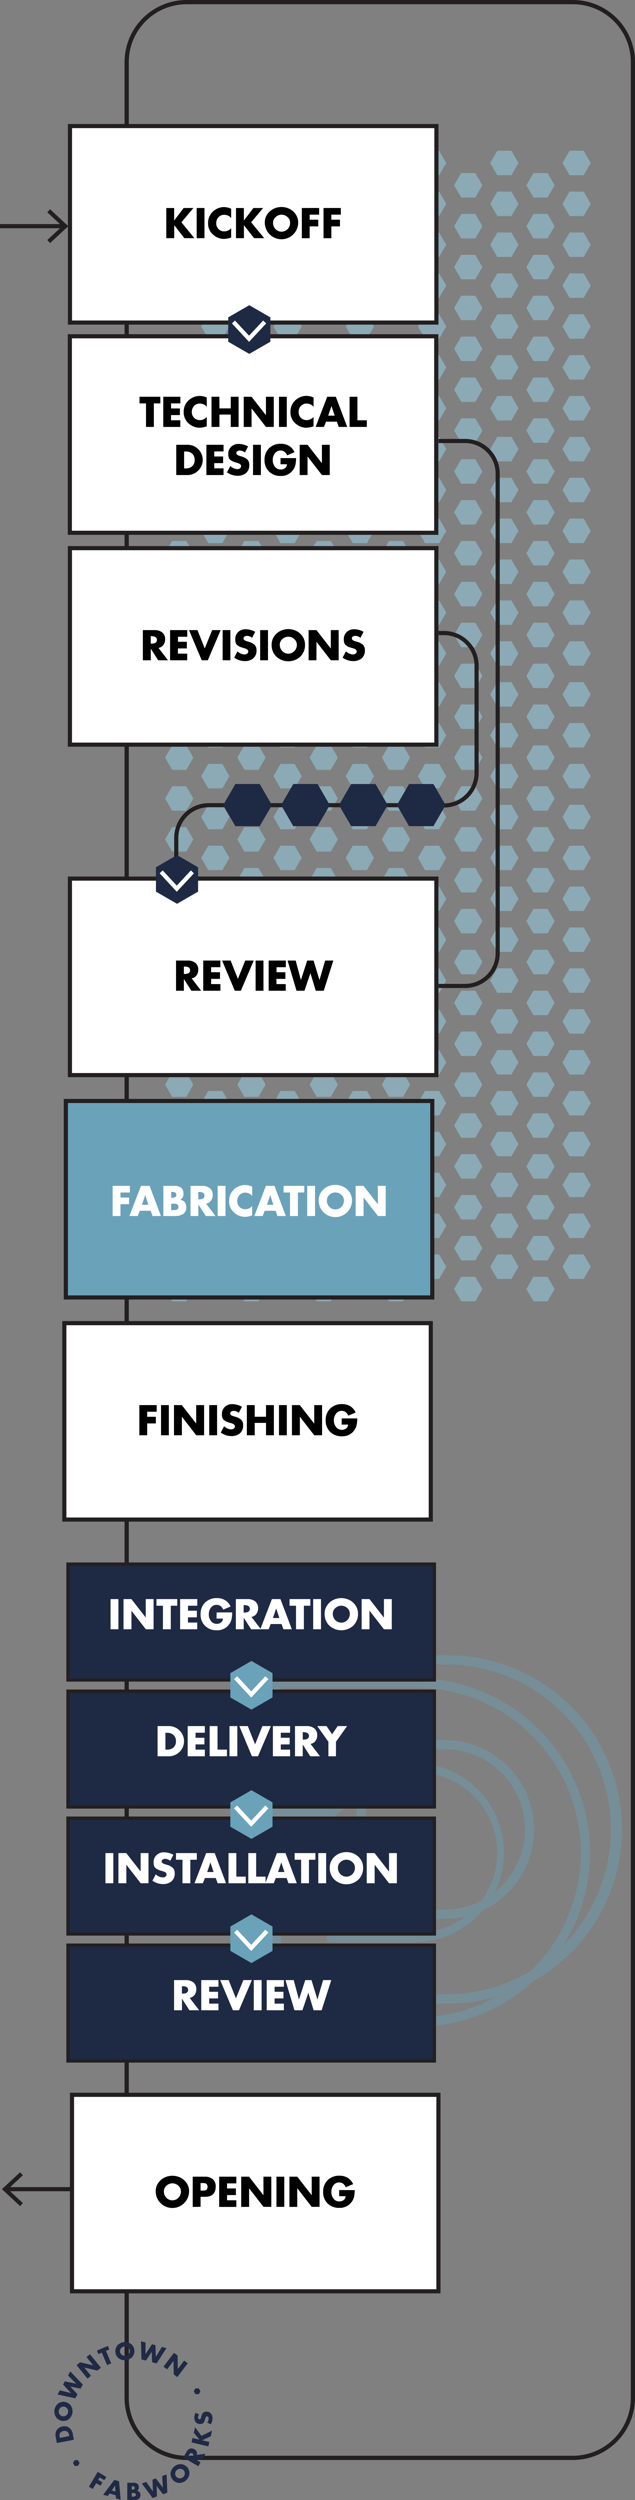 <svg xmlns="http://www.w3.org/2000/svg" width="342.25" height="1347.3" viewBox="0 0 342.25 1347.3"><rect x="0" y="0" width="342.25" height="1347.3" fill="#808080" stroke="none"/><g id="Layer_2" data-name="Layer 2"><g id="Layer_1-2" data-name="Layer 1"><g style="opacity:0.5"><polygon points="100.4 688.06 92.79 688.06 88.98 694.65 92.79 701.24 100.4 701.24 104.2 694.65 100.4 688.06" style="fill:#95d4e9"/><polygon points="100.4 666.03 92.79 666.03 88.98 672.62 92.79 679.22 100.4 679.22 104.2 672.62 100.4 666.03" style="fill:#95d4e9"/><polygon points="100.4 644 92.79 644 88.98 650.59 92.79 657.18 100.4 657.18 104.2 650.59 100.4 644" style="fill:#95d4e9"/><polygon points="100.4 621.97 92.79 621.97 88.98 628.56 92.79 635.16 100.4 635.16 104.2 628.56 100.4 621.97" style="fill:#95d4e9"/><polygon points="100.4 599.94 92.79 599.94 88.98 606.53 92.79 613.13 100.4 613.13 104.2 606.53 100.4 599.94" style="fill:#95d4e9"/><polygon points="100.4 577.91 92.79 577.91 88.98 584.51 92.79 591.1 100.4 591.1 104.2 584.51 100.4 577.91" style="fill:#95d4e9"/><polygon points="100.4 555.88 92.79 555.88 88.98 562.48 92.79 569.07 100.4 569.07 104.2 562.48 100.4 555.88" style="fill:#95d4e9"/><polygon points="100.4 533.86 92.79 533.86 88.98 540.45 92.79 547.04 100.4 547.04 104.2 540.45 100.4 533.86" style="fill:#95d4e9"/><polygon points="100.4 511.83 92.79 511.83 88.98 518.42 92.79 525.01 100.4 525.01 104.2 518.42 100.4 511.83" style="fill:#95d4e9"/><polygon points="100.4 489.8 92.79 489.8 88.98 496.39 92.79 502.98 100.4 502.98 104.2 496.39 100.4 489.8" style="fill:#95d4e9"/><polygon points="100.4 467.77 92.79 467.77 88.98 474.36 92.79 480.95 100.4 480.95 104.2 474.36 100.4 467.77" style="fill:#95d4e9"/><polygon points="100.4 445.74 92.79 445.74 88.98 452.33 92.79 458.92 100.4 458.92 104.2 452.33 100.4 445.74" style="fill:#95d4e9"/><polygon points="100.4 423.71 92.79 423.71 88.98 430.3 92.79 436.89 100.4 436.89 104.2 430.3 100.4 423.71" style="fill:#95d4e9"/><polygon points="100.4 401.68 92.79 401.68 88.98 408.27 92.79 414.86 100.4 414.86 104.2 408.27 100.4 401.68" style="fill:#95d4e9"/><polygon points="100.4 379.65 92.79 379.65 88.98 386.24 92.79 392.83 100.4 392.83 104.2 386.24 100.4 379.65" style="fill:#95d4e9"/><polygon points="100.4 357.62 92.79 357.62 88.98 364.21 92.79 370.81 100.4 370.81 104.2 364.21 100.4 357.62" style="fill:#95d4e9"/><polygon points="100.4 335.59 92.79 335.59 88.98 342.18 92.79 348.78 100.4 348.78 104.2 342.18 100.4 335.59" style="fill:#95d4e9"/><polygon points="100.4 313.56 92.79 313.56 88.98 320.15 92.79 326.75 100.4 326.75 104.2 320.15 100.4 313.56" style="fill:#95d4e9"/><polygon points="100.4 291.53 92.79 291.53 88.98 298.13 92.79 304.72 100.4 304.72 104.2 298.13 100.4 291.53" style="fill:#95d4e9"/><polygon points="100.4 269.5 92.79 269.5 88.98 276.1 92.79 282.69 100.4 282.69 104.2 276.1 100.4 269.5" style="fill:#95d4e9"/><polygon points="100.4 247.48 92.79 247.48 88.98 254.07 92.79 260.66 100.4 260.66 104.2 254.07 100.4 247.48" style="fill:#95d4e9"/><polygon points="100.4 225.45 92.79 225.45 88.98 232.04 92.79 238.63 100.4 238.63 104.2 232.04 100.4 225.45" style="fill:#95d4e9"/><polygon points="100.4 203.42 92.79 203.42 88.98 210.01 92.79 216.6 100.4 216.6 104.2 210.01 100.4 203.42" style="fill:#95d4e9"/><polygon points="100.4 181.39 92.79 181.39 88.98 187.98 92.79 194.57 100.4 194.57 104.2 187.98 100.4 181.39" style="fill:#95d4e9"/><polygon points="100.4 159.36 92.79 159.36 88.98 165.95 92.79 172.54 100.4 172.54 104.2 165.95 100.4 159.36" style="fill:#95d4e9"/><polygon points="100.4 137.33 92.79 137.33 88.98 143.92 92.79 150.51 100.4 150.51 104.2 143.92 100.4 137.33" style="fill:#95d4e9"/><polygon points="100.4 115.3 92.79 115.3 88.98 121.89 92.79 128.49 100.4 128.49 104.2 121.89 100.4 115.3" style="fill:#95d4e9"/><polygon points="100.4 93.27 92.79 93.27 88.98 99.86 92.79 106.45 100.4 106.45 104.2 99.86 100.4 93.27" style="fill:#95d4e9"/></g><g style="opacity:0.5"><polygon points="119.86 676.02 112.25 676.02 108.44 682.61 112.25 689.2 119.86 689.2 123.66 682.61 119.86 676.02" style="fill:#95d4e9"/><polygon points="119.86 653.99 112.25 653.99 108.44 660.58 112.25 667.17 119.86 667.17 123.66 660.58 119.86 653.99" style="fill:#95d4e9"/><polygon points="119.86 631.96 112.25 631.96 108.44 638.55 112.25 645.14 119.86 645.14 123.66 638.55 119.86 631.96" style="fill:#95d4e9"/><polygon points="119.86 609.93 112.25 609.93 108.44 616.52 112.25 623.12 119.86 623.12 123.66 616.52 119.86 609.93" style="fill:#95d4e9"/><polygon points="119.86 587.9 112.25 587.9 108.44 594.49 112.25 601.09 119.86 601.09 123.66 594.49 119.86 587.9" style="fill:#95d4e9"/><polygon points="119.86 565.87 112.25 565.87 108.44 572.47 112.25 579.06 119.86 579.06 123.66 572.47 119.86 565.87" style="fill:#95d4e9"/><polygon points="119.86 543.84 112.25 543.84 108.44 550.44 112.25 557.03 119.86 557.03 123.66 550.44 119.86 543.84" style="fill:#95d4e9"/><polygon points="119.86 521.82 112.25 521.82 108.44 528.41 112.25 535 119.86 535 123.66 528.41 119.86 521.82" style="fill:#95d4e9"/><polygon points="119.86 499.79 112.25 499.79 108.44 506.38 112.25 512.97 119.86 512.97 123.66 506.38 119.86 499.79" style="fill:#95d4e9"/><polygon points="119.86 477.76 112.25 477.76 108.44 484.35 112.25 490.94 119.86 490.94 123.66 484.35 119.86 477.76" style="fill:#95d4e9"/><polygon points="119.86 455.73 112.25 455.73 108.44 462.32 112.25 468.91 119.86 468.91 123.66 462.32 119.86 455.73" style="fill:#95d4e9"/><polygon points="119.86 433.7 112.25 433.7 108.44 440.29 112.25 446.88 119.86 446.88 123.66 440.29 119.86 433.7" style="fill:#95d4e9"/><polygon points="119.86 411.67 112.25 411.67 108.44 418.26 112.25 424.85 119.86 424.85 123.66 418.26 119.86 411.67" style="fill:#95d4e9"/><polygon points="119.86 389.64 112.25 389.64 108.44 396.23 112.25 402.82 119.86 402.82 123.66 396.23 119.86 389.64" style="fill:#95d4e9"/><polygon points="119.86 367.61 112.25 367.61 108.44 374.2 112.25 380.8 119.86 380.8 123.66 374.2 119.86 367.61" style="fill:#95d4e9"/><polygon points="119.86 345.58 112.25 345.58 108.44 352.17 112.25 358.76 119.86 358.76 123.66 352.17 119.86 345.58" style="fill:#95d4e9"/><polygon points="119.86 323.55 112.25 323.55 108.44 330.14 112.25 336.74 119.86 336.74 123.66 330.14 119.86 323.55" style="fill:#95d4e9"/><polygon points="119.86 301.52 112.25 301.52 108.44 308.12 112.25 314.71 119.86 314.71 123.66 308.12 119.86 301.52" style="fill:#95d4e9"/><polygon points="119.86 279.49 112.25 279.49 108.44 286.09 112.25 292.68 119.86 292.68 123.66 286.09 119.86 279.49" style="fill:#95d4e9"/><polygon points="119.86 257.46 112.25 257.46 108.44 264.06 112.25 270.65 119.86 270.65 123.66 264.06 119.86 257.46" style="fill:#95d4e9"/><polygon points="119.86 235.44 112.25 235.44 108.44 242.03 112.25 248.62 119.86 248.62 123.66 242.03 119.86 235.44" style="fill:#95d4e9"/><polygon points="119.86 213.41 112.25 213.41 108.44 220 112.25 226.59 119.86 226.59 123.66 220 119.86 213.41" style="fill:#95d4e9"/><polygon points="119.86 191.38 112.25 191.38 108.44 197.97 112.25 204.56 119.86 204.56 123.66 197.97 119.86 191.38" style="fill:#95d4e9"/><polygon points="119.86 169.35 112.25 169.35 108.44 175.94 112.25 182.53 119.86 182.53 123.66 175.94 119.86 169.35" style="fill:#95d4e9"/><polygon points="119.86 147.32 112.25 147.32 108.44 153.91 112.25 160.5 119.86 160.5 123.66 153.91 119.86 147.32" style="fill:#95d4e9"/><polygon points="119.86 125.29 112.25 125.29 108.44 131.88 112.25 138.47 119.86 138.47 123.66 131.88 119.86 125.29" style="fill:#95d4e9"/><polygon points="119.86 103.26 112.25 103.26 108.44 109.85 112.25 116.44 119.86 116.44 123.66 109.85 119.86 103.26" style="fill:#95d4e9"/><polygon points="119.86 81.23 112.25 81.23 108.44 87.82 112.25 94.42 119.86 94.42 123.66 87.82 119.86 81.23" style="fill:#95d4e9"/></g><g style="opacity:0.5"><polygon points="139.34 688.06 131.73 688.06 127.93 694.65 131.73 701.24 139.34 701.24 143.15 694.65 139.34 688.06" style="fill:#95d4e9"/><polygon points="139.34 666.03 131.73 666.03 127.93 672.62 131.73 679.22 139.34 679.22 143.15 672.62 139.34 666.03" style="fill:#95d4e9"/><polygon points="139.34 644 131.73 644 127.93 650.59 131.73 657.18 139.34 657.18 143.15 650.59 139.34 644" style="fill:#95d4e9"/><polygon points="139.34 621.97 131.73 621.97 127.93 628.56 131.73 635.16 139.34 635.16 143.15 628.56 139.34 621.97" style="fill:#95d4e9"/><polygon points="139.34 599.94 131.73 599.94 127.93 606.53 131.73 613.13 139.34 613.13 143.15 606.53 139.34 599.94" style="fill:#95d4e9"/><polygon points="139.34 577.91 131.73 577.91 127.93 584.51 131.73 591.1 139.34 591.1 143.15 584.51 139.34 577.91" style="fill:#95d4e9"/><polygon points="139.34 555.88 131.73 555.88 127.93 562.48 131.73 569.07 139.34 569.07 143.15 562.48 139.34 555.88" style="fill:#95d4e9"/><polygon points="139.34 533.86 131.73 533.86 127.93 540.45 131.73 547.04 139.34 547.04 143.15 540.45 139.34 533.86" style="fill:#95d4e9"/><polygon points="139.34 511.83 131.73 511.83 127.93 518.42 131.73 525.01 139.34 525.01 143.15 518.42 139.34 511.83" style="fill:#95d4e9"/><polygon points="139.34 489.8 131.73 489.8 127.93 496.39 131.73 502.98 139.34 502.98 143.15 496.39 139.34 489.8" style="fill:#95d4e9"/><polygon points="139.34 467.77 131.73 467.77 127.93 474.36 131.73 480.95 139.34 480.95 143.15 474.36 139.34 467.77" style="fill:#95d4e9"/><polygon points="139.34 445.74 131.73 445.74 127.93 452.33 131.73 458.92 139.34 458.92 143.15 452.33 139.34 445.74" style="fill:#95d4e9"/><polygon points="139.34 423.71 131.73 423.71 127.93 430.3 131.73 436.89 139.34 436.89 143.15 430.3 139.34 423.71" style="fill:#95d4e9"/><polygon points="139.34 401.68 131.73 401.68 127.93 408.27 131.73 414.86 139.34 414.86 143.15 408.27 139.34 401.68" style="fill:#95d4e9"/><polygon points="139.34 379.65 131.73 379.65 127.93 386.24 131.73 392.83 139.34 392.83 143.15 386.24 139.34 379.65" style="fill:#95d4e9"/><polygon points="139.34 357.62 131.73 357.62 127.93 364.21 131.73 370.81 139.34 370.81 143.15 364.21 139.34 357.62" style="fill:#95d4e9"/><polygon points="139.34 335.59 131.73 335.59 127.93 342.18 131.73 348.78 139.34 348.78 143.15 342.18 139.34 335.59" style="fill:#95d4e9"/><polygon points="139.34 313.56 131.73 313.56 127.93 320.15 131.73 326.75 139.34 326.75 143.15 320.15 139.34 313.56" style="fill:#95d4e9"/><polygon points="139.34 291.53 131.73 291.53 127.93 298.13 131.73 304.72 139.34 304.72 143.15 298.13 139.34 291.53" style="fill:#95d4e9"/><polygon points="139.34 269.5 131.73 269.5 127.93 276.1 131.73 282.69 139.34 282.69 143.15 276.1 139.34 269.5" style="fill:#95d4e9"/><polygon points="139.34 247.48 131.73 247.48 127.93 254.07 131.73 260.66 139.34 260.66 143.15 254.07 139.34 247.48" style="fill:#95d4e9"/><polygon points="139.34 225.45 131.73 225.45 127.93 232.04 131.73 238.63 139.34 238.63 143.15 232.04 139.34 225.45" style="fill:#95d4e9"/><polygon points="139.34 203.42 131.73 203.42 127.93 210.01 131.73 216.6 139.34 216.6 143.15 210.01 139.34 203.42" style="fill:#95d4e9"/><polygon points="139.34 181.39 131.73 181.39 127.93 187.98 131.73 194.57 139.34 194.57 143.15 187.98 139.34 181.39" style="fill:#95d4e9"/><polygon points="139.34 159.36 131.73 159.36 127.93 165.95 131.73 172.54 139.34 172.54 143.15 165.95 139.34 159.36" style="fill:#95d4e9"/><polygon points="139.34 137.33 131.73 137.33 127.93 143.92 131.73 150.51 139.34 150.51 143.15 143.92 139.34 137.33" style="fill:#95d4e9"/><polygon points="139.34 115.3 131.73 115.3 127.93 121.89 131.73 128.49 139.34 128.49 143.15 121.89 139.34 115.3" style="fill:#95d4e9"/><polygon points="139.34 93.27 131.73 93.27 127.93 99.86 131.73 106.45 139.34 106.45 143.15 99.86 139.34 93.27" style="fill:#95d4e9"/></g><g style="opacity:0.5"><polygon points="158.8 676.02 151.19 676.02 147.39 682.61 151.19 689.2 158.8 689.2 162.61 682.61 158.8 676.02" style="fill:#95d4e9"/><polygon points="158.8 653.99 151.19 653.99 147.39 660.58 151.19 667.17 158.8 667.17 162.61 660.58 158.8 653.99" style="fill:#95d4e9"/><polygon points="158.8 631.96 151.19 631.96 147.39 638.55 151.19 645.14 158.8 645.14 162.61 638.55 158.8 631.96" style="fill:#95d4e9"/><polygon points="158.8 609.93 151.19 609.93 147.39 616.52 151.19 623.12 158.8 623.12 162.61 616.52 158.8 609.93" style="fill:#95d4e9"/><polygon points="158.8 587.9 151.19 587.9 147.39 594.49 151.19 601.09 158.8 601.09 162.61 594.49 158.8 587.9" style="fill:#95d4e9"/><polygon points="158.8 565.87 151.19 565.87 147.39 572.47 151.19 579.06 158.8 579.06 162.61 572.47 158.8 565.87" style="fill:#95d4e9"/><polygon points="158.8 543.84 151.19 543.84 147.39 550.44 151.19 557.03 158.8 557.03 162.61 550.44 158.8 543.84" style="fill:#95d4e9"/><polygon points="158.8 521.82 151.19 521.82 147.39 528.41 151.19 535 158.8 535 162.61 528.41 158.8 521.82" style="fill:#95d4e9"/><polygon points="158.8 499.79 151.19 499.79 147.39 506.38 151.19 512.97 158.8 512.97 162.61 506.38 158.8 499.79" style="fill:#95d4e9"/><polygon points="158.8 477.76 151.19 477.76 147.39 484.35 151.19 490.94 158.8 490.94 162.61 484.35 158.8 477.76" style="fill:#95d4e9"/><polygon points="158.8 455.73 151.19 455.73 147.39 462.32 151.19 468.91 158.8 468.91 162.61 462.32 158.8 455.73" style="fill:#95d4e9"/><polygon points="158.8 433.7 151.19 433.7 147.39 440.29 151.19 446.88 158.8 446.88 162.61 440.29 158.8 433.7" style="fill:#95d4e9"/><polygon points="158.8 411.67 151.19 411.67 147.39 418.26 151.19 424.85 158.8 424.85 162.61 418.26 158.8 411.67" style="fill:#95d4e9"/><polygon points="158.8 389.64 151.19 389.64 147.39 396.23 151.19 402.82 158.8 402.82 162.61 396.23 158.8 389.64" style="fill:#95d4e9"/><polygon points="158.8 367.61 151.19 367.61 147.39 374.2 151.19 380.8 158.8 380.8 162.61 374.2 158.8 367.61" style="fill:#95d4e9"/><polygon points="158.8 345.58 151.19 345.58 147.39 352.17 151.19 358.76 158.8 358.76 162.61 352.17 158.8 345.58" style="fill:#95d4e9"/><polygon points="158.8 323.55 151.19 323.55 147.39 330.14 151.19 336.74 158.8 336.74 162.61 330.14 158.8 323.55" style="fill:#95d4e9"/><polygon points="158.8 301.52 151.19 301.52 147.39 308.12 151.19 314.71 158.8 314.71 162.61 308.12 158.8 301.52" style="fill:#95d4e9"/><polygon points="158.8 279.49 151.19 279.49 147.39 286.09 151.19 292.68 158.8 292.68 162.61 286.09 158.8 279.49" style="fill:#95d4e9"/><polygon points="158.8 257.46 151.19 257.46 147.39 264.06 151.19 270.65 158.8 270.65 162.61 264.06 158.8 257.46" style="fill:#95d4e9"/><polygon points="158.8 235.44 151.19 235.44 147.39 242.03 151.19 248.62 158.8 248.62 162.61 242.03 158.8 235.44" style="fill:#95d4e9"/><polygon points="158.8 213.41 151.19 213.41 147.39 220 151.19 226.59 158.8 226.59 162.61 220 158.8 213.41" style="fill:#95d4e9"/><polygon points="158.8 191.38 151.19 191.38 147.39 197.97 151.19 204.56 158.8 204.56 162.61 197.97 158.8 191.38" style="fill:#95d4e9"/><polygon points="158.8 169.35 151.19 169.35 147.39 175.94 151.19 182.53 158.8 182.53 162.61 175.94 158.8 169.35" style="fill:#95d4e9"/><polygon points="158.8 147.32 151.19 147.32 147.39 153.91 151.19 160.5 158.8 160.5 162.61 153.91 158.8 147.32" style="fill:#95d4e9"/><polygon points="158.8 125.29 151.19 125.29 147.39 131.88 151.19 138.47 158.8 138.47 162.61 131.88 158.8 125.29" style="fill:#95d4e9"/><polygon points="158.8 103.26 151.19 103.26 147.39 109.85 151.19 116.44 158.8 116.44 162.61 109.85 158.8 103.26" style="fill:#95d4e9"/><polygon points="158.8 81.23 151.19 81.23 147.39 87.82 151.19 94.42 158.8 94.42 162.61 87.82 158.8 81.23" style="fill:#95d4e9"/></g><g style="opacity:0.5"><polygon points="178.29 688.06 170.68 688.06 166.87 694.65 170.68 701.24 178.29 701.24 182.1 694.65 178.29 688.06" style="fill:#95d4e9"/><polygon points="178.29 666.03 170.68 666.03 166.87 672.62 170.68 679.22 178.29 679.22 182.1 672.62 178.29 666.03" style="fill:#95d4e9"/><polygon points="178.29 644 170.68 644 166.87 650.59 170.68 657.18 178.29 657.18 182.1 650.59 178.29 644" style="fill:#95d4e9"/><polygon points="178.29 621.97 170.68 621.97 166.87 628.56 170.68 635.16 178.29 635.16 182.1 628.56 178.29 621.97" style="fill:#95d4e9"/><polygon points="178.29 599.94 170.68 599.94 166.87 606.53 170.68 613.13 178.29 613.13 182.1 606.53 178.29 599.94" style="fill:#95d4e9"/><polygon points="178.29 577.91 170.68 577.91 166.87 584.51 170.68 591.1 178.29 591.1 182.1 584.51 178.29 577.91" style="fill:#95d4e9"/><polygon points="178.29 555.88 170.68 555.88 166.87 562.48 170.68 569.07 178.29 569.07 182.1 562.48 178.29 555.88" style="fill:#95d4e9"/><polygon points="178.29 533.86 170.68 533.86 166.87 540.45 170.68 547.04 178.29 547.04 182.1 540.45 178.29 533.86" style="fill:#95d4e9"/><polygon points="178.29 511.83 170.68 511.83 166.87 518.42 170.68 525.01 178.29 525.01 182.1 518.42 178.29 511.83" style="fill:#95d4e9"/><polygon points="178.29 489.8 170.68 489.8 166.87 496.39 170.68 502.98 178.29 502.98 182.1 496.39 178.29 489.8" style="fill:#95d4e9"/><polygon points="178.29 467.77 170.68 467.77 166.87 474.36 170.68 480.95 178.29 480.95 182.1 474.36 178.29 467.77" style="fill:#95d4e9"/><polygon points="178.29 445.74 170.68 445.74 166.87 452.33 170.68 458.92 178.29 458.92 182.1 452.33 178.29 445.74" style="fill:#95d4e9"/><polygon points="178.29 423.71 170.68 423.71 166.87 430.3 170.68 436.89 178.29 436.89 182.1 430.3 178.29 423.71" style="fill:#95d4e9"/><polygon points="178.29 401.68 170.68 401.68 166.87 408.27 170.68 414.86 178.29 414.86 182.1 408.27 178.29 401.68" style="fill:#95d4e9"/><polygon points="178.29 379.65 170.68 379.65 166.87 386.24 170.68 392.83 178.29 392.83 182.1 386.24 178.29 379.65" style="fill:#95d4e9"/><polygon points="178.29 357.62 170.68 357.62 166.87 364.21 170.68 370.81 178.29 370.81 182.1 364.21 178.29 357.62" style="fill:#95d4e9"/><polygon points="178.29 335.59 170.68 335.59 166.87 342.18 170.68 348.78 178.29 348.78 182.1 342.18 178.29 335.59" style="fill:#95d4e9"/><polygon points="178.29 313.56 170.68 313.56 166.87 320.15 170.68 326.75 178.29 326.75 182.1 320.15 178.29 313.56" style="fill:#95d4e9"/><polygon points="178.29 291.53 170.68 291.53 166.87 298.13 170.68 304.72 178.29 304.72 182.1 298.13 178.29 291.53" style="fill:#95d4e9"/><polygon points="178.29 269.5 170.68 269.5 166.87 276.1 170.68 282.69 178.29 282.69 182.1 276.1 178.29 269.5" style="fill:#95d4e9"/><polygon points="178.29 247.48 170.68 247.48 166.87 254.07 170.68 260.66 178.29 260.66 182.1 254.07 178.29 247.48" style="fill:#95d4e9"/><polygon points="178.29 225.45 170.68 225.45 166.87 232.04 170.68 238.63 178.29 238.63 182.1 232.04 178.29 225.45" style="fill:#95d4e9"/><polygon points="178.29 203.42 170.68 203.42 166.87 210.01 170.68 216.6 178.29 216.6 182.1 210.01 178.29 203.42" style="fill:#95d4e9"/><polygon points="178.29 181.39 170.68 181.39 166.87 187.98 170.68 194.57 178.29 194.57 182.1 187.98 178.29 181.39" style="fill:#95d4e9"/><polygon points="178.29 159.36 170.68 159.36 166.87 165.95 170.68 172.54 178.29 172.54 182.1 165.95 178.29 159.36" style="fill:#95d4e9"/><polygon points="178.29 137.33 170.68 137.33 166.87 143.92 170.68 150.51 178.29 150.51 182.1 143.92 178.29 137.33" style="fill:#95d4e9"/><polygon points="178.29 115.3 170.68 115.3 166.87 121.89 170.68 128.49 178.29 128.49 182.1 121.89 178.29 115.3" style="fill:#95d4e9"/><polygon points="178.29 93.27 170.68 93.27 166.87 99.86 170.68 106.45 178.29 106.45 182.1 99.86 178.29 93.27" style="fill:#95d4e9"/></g><g style="opacity:0.5"><polygon points="197.75 676.02 190.14 676.02 186.33 682.61 190.14 689.2 197.75 689.2 201.56 682.61 197.75 676.02" style="fill:#95d4e9"/><polygon points="197.75 653.99 190.14 653.99 186.33 660.58 190.14 667.17 197.75 667.17 201.56 660.58 197.75 653.99" style="fill:#95d4e9"/><polygon points="197.75 631.96 190.14 631.96 186.33 638.55 190.14 645.14 197.75 645.14 201.56 638.55 197.75 631.96" style="fill:#95d4e9"/><polygon points="197.75 609.93 190.14 609.93 186.33 616.52 190.14 623.12 197.75 623.12 201.56 616.52 197.75 609.93" style="fill:#95d4e9"/><polygon points="197.75 587.9 190.14 587.9 186.33 594.49 190.14 601.09 197.75 601.09 201.56 594.49 197.75 587.9" style="fill:#95d4e9"/><polygon points="197.75 565.87 190.14 565.87 186.33 572.47 190.14 579.06 197.75 579.06 201.56 572.47 197.75 565.87" style="fill:#95d4e9"/><polygon points="197.75 543.84 190.14 543.84 186.33 550.44 190.14 557.03 197.75 557.03 201.56 550.44 197.75 543.84" style="fill:#95d4e9"/><polygon points="197.75 521.82 190.14 521.82 186.33 528.41 190.14 535 197.75 535 201.56 528.41 197.75 521.82" style="fill:#95d4e9"/><polygon points="197.75 499.79 190.14 499.79 186.33 506.38 190.14 512.97 197.75 512.97 201.56 506.38 197.75 499.79" style="fill:#95d4e9"/><polygon points="197.75 477.76 190.14 477.76 186.33 484.35 190.14 490.94 197.75 490.94 201.56 484.35 197.75 477.76" style="fill:#95d4e9"/><polygon points="197.75 455.73 190.14 455.73 186.33 462.32 190.14 468.91 197.75 468.91 201.56 462.32 197.75 455.73" style="fill:#95d4e9"/><polygon points="197.75 433.7 190.14 433.7 186.33 440.29 190.14 446.88 197.75 446.88 201.56 440.29 197.75 433.7" style="fill:#95d4e9"/><polygon points="197.75 411.67 190.14 411.67 186.33 418.26 190.14 424.85 197.75 424.85 201.56 418.26 197.75 411.67" style="fill:#95d4e9"/><polygon points="197.75 389.64 190.14 389.64 186.33 396.23 190.14 402.82 197.75 402.82 201.56 396.23 197.75 389.64" style="fill:#95d4e9"/><polygon points="197.75 367.61 190.14 367.61 186.33 374.2 190.14 380.8 197.75 380.8 201.56 374.2 197.75 367.61" style="fill:#95d4e9"/><polygon points="197.75 345.58 190.14 345.58 186.33 352.17 190.14 358.76 197.75 358.76 201.56 352.17 197.75 345.58" style="fill:#95d4e9"/><polygon points="197.75 323.55 190.14 323.55 186.33 330.14 190.14 336.74 197.75 336.74 201.56 330.14 197.75 323.55" style="fill:#95d4e9"/><polygon points="197.75 301.52 190.14 301.52 186.33 308.12 190.14 314.71 197.75 314.71 201.56 308.12 197.75 301.52" style="fill:#95d4e9"/><polygon points="197.75 279.49 190.14 279.49 186.33 286.09 190.14 292.68 197.75 292.68 201.56 286.09 197.75 279.49" style="fill:#95d4e9"/><polygon points="197.75 257.46 190.14 257.46 186.33 264.06 190.14 270.65 197.75 270.65 201.56 264.06 197.75 257.46" style="fill:#95d4e9"/><polygon points="197.75 235.44 190.14 235.44 186.33 242.03 190.14 248.62 197.75 248.62 201.56 242.03 197.75 235.44" style="fill:#95d4e9"/><polygon points="197.75 213.41 190.14 213.41 186.33 220 190.14 226.59 197.75 226.59 201.56 220 197.75 213.41" style="fill:#95d4e9"/><polygon points="197.75 191.38 190.14 191.38 186.33 197.97 190.14 204.56 197.75 204.56 201.56 197.97 197.75 191.38" style="fill:#95d4e9"/><polygon points="197.75 169.35 190.14 169.35 186.33 175.94 190.14 182.53 197.75 182.53 201.56 175.94 197.75 169.35" style="fill:#95d4e9"/><polygon points="197.75 147.32 190.14 147.32 186.33 153.91 190.14 160.5 197.75 160.5 201.56 153.91 197.75 147.32" style="fill:#95d4e9"/><polygon points="197.75 125.29 190.14 125.29 186.33 131.88 190.14 138.47 197.75 138.47 201.56 131.88 197.75 125.29" style="fill:#95d4e9"/><polygon points="197.75 103.26 190.14 103.26 186.33 109.85 190.14 116.44 197.75 116.44 201.56 109.85 197.75 103.26" style="fill:#95d4e9"/><polygon points="197.75 81.23 190.14 81.23 186.33 87.82 190.14 94.42 197.75 94.42 201.56 87.82 197.75 81.23" style="fill:#95d4e9"/></g><g style="opacity:0.5"><polygon points="217.24 688.06 209.62 688.06 205.82 694.65 209.62 701.24 217.24 701.24 221.04 694.65 217.24 688.06" style="fill:#95d4e9"/><polygon points="217.24 666.03 209.62 666.03 205.82 672.62 209.62 679.22 217.24 679.22 221.04 672.62 217.24 666.03" style="fill:#95d4e9"/><polygon points="217.24 644 209.62 644 205.82 650.59 209.62 657.18 217.24 657.18 221.04 650.59 217.24 644" style="fill:#95d4e9"/><polygon points="217.24 621.97 209.62 621.97 205.82 628.56 209.62 635.16 217.24 635.16 221.04 628.56 217.24 621.97" style="fill:#95d4e9"/><polygon points="217.24 599.94 209.62 599.94 205.82 606.53 209.62 613.13 217.24 613.13 221.04 606.53 217.24 599.94" style="fill:#95d4e9"/><polygon points="217.24 577.91 209.62 577.91 205.82 584.51 209.62 591.1 217.24 591.1 221.04 584.51 217.24 577.91" style="fill:#95d4e9"/><polygon points="217.24 555.88 209.62 555.88 205.82 562.48 209.62 569.07 217.24 569.07 221.04 562.48 217.24 555.88" style="fill:#95d4e9"/><polygon points="217.24 533.86 209.62 533.86 205.82 540.45 209.62 547.04 217.24 547.04 221.04 540.45 217.24 533.86" style="fill:#95d4e9"/><polygon points="217.24 511.83 209.62 511.83 205.82 518.42 209.62 525.01 217.24 525.01 221.04 518.42 217.24 511.83" style="fill:#95d4e9"/><polygon points="217.24 489.8 209.62 489.8 205.82 496.39 209.62 502.98 217.24 502.98 221.04 496.39 217.24 489.8" style="fill:#95d4e9"/><polygon points="217.24 467.77 209.62 467.77 205.82 474.36 209.62 480.95 217.24 480.95 221.04 474.36 217.24 467.77" style="fill:#95d4e9"/><polygon points="217.24 445.74 209.62 445.74 205.82 452.33 209.62 458.92 217.24 458.92 221.04 452.33 217.24 445.74" style="fill:#95d4e9"/><polygon points="217.24 423.71 209.62 423.71 205.82 430.3 209.62 436.89 217.24 436.89 221.04 430.3 217.24 423.71" style="fill:#95d4e9"/><polygon points="217.24 401.68 209.62 401.68 205.82 408.27 209.62 414.86 217.24 414.86 221.04 408.27 217.24 401.68" style="fill:#95d4e9"/><polygon points="217.24 379.65 209.62 379.65 205.82 386.24 209.62 392.83 217.24 392.83 221.04 386.24 217.24 379.65" style="fill:#95d4e9"/><polygon points="217.24 357.62 209.62 357.62 205.82 364.21 209.62 370.81 217.24 370.81 221.04 364.21 217.24 357.62" style="fill:#95d4e9"/><polygon points="217.24 335.59 209.62 335.59 205.82 342.18 209.62 348.78 217.24 348.78 221.04 342.18 217.24 335.59" style="fill:#95d4e9"/><polygon points="217.24 313.56 209.62 313.56 205.82 320.15 209.62 326.75 217.24 326.75 221.04 320.15 217.24 313.56" style="fill:#95d4e9"/><polygon points="217.24 291.53 209.62 291.53 205.82 298.13 209.62 304.72 217.24 304.72 221.04 298.13 217.24 291.53" style="fill:#95d4e9"/><polygon points="217.24 269.5 209.62 269.5 205.82 276.1 209.62 282.69 217.24 282.69 221.04 276.1 217.24 269.5" style="fill:#95d4e9"/><polygon points="217.24 247.48 209.62 247.48 205.82 254.07 209.62 260.66 217.24 260.66 221.04 254.07 217.24 247.48" style="fill:#95d4e9"/><polygon points="217.24 225.45 209.62 225.45 205.82 232.04 209.62 238.63 217.24 238.63 221.04 232.04 217.24 225.45" style="fill:#95d4e9"/><polygon points="217.24 203.42 209.62 203.42 205.82 210.01 209.62 216.6 217.24 216.6 221.04 210.01 217.24 203.42" style="fill:#95d4e9"/><polygon points="217.24 181.39 209.62 181.39 205.82 187.98 209.62 194.57 217.24 194.57 221.04 187.98 217.24 181.39" style="fill:#95d4e9"/><polygon points="217.24 159.36 209.62 159.36 205.82 165.95 209.62 172.54 217.24 172.54 221.04 165.95 217.24 159.36" style="fill:#95d4e9"/><polygon points="217.24 137.33 209.62 137.33 205.82 143.92 209.62 150.51 217.24 150.51 221.04 143.92 217.24 137.33" style="fill:#95d4e9"/><polygon points="217.24 115.3 209.62 115.3 205.82 121.89 209.62 128.49 217.24 128.49 221.04 121.89 217.24 115.3" style="fill:#95d4e9"/><polygon points="217.24 93.27 209.62 93.27 205.82 99.86 209.62 106.45 217.24 106.45 221.04 99.86 217.24 93.27" style="fill:#95d4e9"/></g><g style="opacity:0.5"><polygon points="236.69 676.02 229.08 676.02 225.28 682.61 229.08 689.2 236.69 689.2 240.5 682.61 236.69 676.02" style="fill:#95d4e9"/><polygon points="236.69 653.99 229.08 653.99 225.28 660.58 229.08 667.17 236.69 667.17 240.5 660.58 236.69 653.99" style="fill:#95d4e9"/><polygon points="236.69 631.96 229.08 631.96 225.28 638.55 229.08 645.14 236.69 645.14 240.5 638.55 236.69 631.96" style="fill:#95d4e9"/><polygon points="236.69 609.93 229.08 609.93 225.28 616.52 229.08 623.12 236.69 623.12 240.5 616.52 236.69 609.93" style="fill:#95d4e9"/><polygon points="236.69 587.9 229.08 587.9 225.28 594.49 229.08 601.09 236.69 601.09 240.5 594.49 236.69 587.9" style="fill:#95d4e9"/><polygon points="236.69 565.87 229.08 565.87 225.28 572.47 229.08 579.06 236.69 579.06 240.5 572.47 236.69 565.87" style="fill:#95d4e9"/><polygon points="236.69 543.84 229.08 543.84 225.28 550.44 229.08 557.03 236.69 557.03 240.5 550.44 236.69 543.84" style="fill:#95d4e9"/><polygon points="236.69 521.82 229.08 521.82 225.28 528.41 229.08 535 236.69 535 240.5 528.41 236.69 521.82" style="fill:#95d4e9"/><polygon points="236.69 499.79 229.08 499.79 225.28 506.38 229.08 512.97 236.69 512.97 240.5 506.38 236.69 499.79" style="fill:#95d4e9"/><polygon points="236.69 477.76 229.08 477.76 225.28 484.35 229.08 490.94 236.69 490.94 240.5 484.35 236.69 477.76" style="fill:#95d4e9"/><polygon points="236.69 455.73 229.08 455.73 225.28 462.32 229.08 468.91 236.69 468.91 240.5 462.32 236.69 455.73" style="fill:#95d4e9"/><polygon points="236.69 433.7 229.08 433.7 225.28 440.29 229.08 446.88 236.69 446.88 240.5 440.29 236.69 433.7" style="fill:#95d4e9"/><polygon points="236.69 411.67 229.08 411.67 225.28 418.26 229.08 424.85 236.69 424.85 240.5 418.26 236.69 411.67" style="fill:#95d4e9"/><polygon points="236.69 389.64 229.08 389.64 225.28 396.23 229.08 402.82 236.69 402.82 240.5 396.23 236.69 389.64" style="fill:#95d4e9"/><polygon points="236.69 367.61 229.08 367.61 225.28 374.2 229.08 380.8 236.69 380.8 240.5 374.2 236.69 367.61" style="fill:#95d4e9"/><polygon points="236.69 345.58 229.08 345.58 225.28 352.17 229.08 358.76 236.69 358.76 240.5 352.17 236.69 345.58" style="fill:#95d4e9"/><polygon points="236.69 323.55 229.08 323.55 225.28 330.14 229.08 336.74 236.69 336.74 240.5 330.14 236.69 323.55" style="fill:#95d4e9"/><polygon points="236.69 301.52 229.08 301.52 225.28 308.12 229.08 314.71 236.69 314.71 240.5 308.12 236.69 301.52" style="fill:#95d4e9"/><polygon points="236.69 279.49 229.08 279.49 225.28 286.09 229.08 292.68 236.69 292.68 240.5 286.09 236.69 279.49" style="fill:#95d4e9"/><polygon points="236.69 257.46 229.08 257.46 225.28 264.06 229.08 270.65 236.69 270.65 240.5 264.06 236.69 257.46" style="fill:#95d4e9"/><polygon points="236.69 235.44 229.08 235.44 225.28 242.03 229.08 248.62 236.69 248.62 240.5 242.03 236.69 235.44" style="fill:#95d4e9"/><polygon points="236.69 213.41 229.08 213.41 225.28 220 229.08 226.59 236.69 226.59 240.5 220 236.69 213.41" style="fill:#95d4e9"/><polygon points="236.69 191.38 229.08 191.38 225.28 197.97 229.08 204.56 236.69 204.56 240.5 197.97 236.69 191.38" style="fill:#95d4e9"/><polygon points="236.69 169.35 229.08 169.35 225.28 175.94 229.08 182.53 236.69 182.53 240.5 175.94 236.69 169.35" style="fill:#95d4e9"/><polygon points="236.69 147.32 229.08 147.32 225.28 153.91 229.08 160.5 236.69 160.5 240.5 153.91 236.69 147.32" style="fill:#95d4e9"/><polygon points="236.69 125.29 229.08 125.29 225.28 131.88 229.08 138.47 236.69 138.47 240.5 131.88 236.69 125.29" style="fill:#95d4e9"/><polygon points="236.69 103.26 229.08 103.26 225.28 109.85 229.08 116.44 236.69 116.44 240.5 109.85 236.69 103.26" style="fill:#95d4e9"/><polygon points="236.69 81.23 229.08 81.23 225.28 87.82 229.08 94.42 236.69 94.42 240.5 87.82 236.69 81.23" style="fill:#95d4e9"/></g><g style="opacity:0.5"><polygon points="256.18 688.06 248.57 688.06 244.76 694.65 248.57 701.24 256.18 701.24 259.99 694.65 256.18 688.06" style="fill:#95d4e9"/><polygon points="256.18 666.03 248.57 666.03 244.76 672.62 248.57 679.22 256.18 679.22 259.99 672.62 256.18 666.03" style="fill:#95d4e9"/><polygon points="256.18 644 248.57 644 244.76 650.59 248.57 657.18 256.18 657.18 259.99 650.59 256.18 644" style="fill:#95d4e9"/><polygon points="256.18 621.97 248.57 621.97 244.76 628.56 248.57 635.16 256.18 635.16 259.99 628.56 256.18 621.97" style="fill:#95d4e9"/><polygon points="256.18 599.94 248.57 599.94 244.76 606.53 248.57 613.13 256.18 613.13 259.99 606.53 256.18 599.94" style="fill:#95d4e9"/><polygon points="256.18 577.91 248.57 577.91 244.76 584.51 248.57 591.1 256.18 591.1 259.99 584.51 256.18 577.91" style="fill:#95d4e9"/><polygon points="256.18 555.88 248.57 555.88 244.76 562.48 248.57 569.07 256.18 569.07 259.99 562.48 256.18 555.88" style="fill:#95d4e9"/><polygon points="256.18 533.86 248.57 533.86 244.76 540.45 248.57 547.04 256.18 547.04 259.99 540.45 256.18 533.86" style="fill:#95d4e9"/><polygon points="256.18 511.83 248.57 511.83 244.76 518.42 248.57 525.01 256.18 525.01 259.99 518.42 256.18 511.83" style="fill:#95d4e9"/><polygon points="256.18 489.8 248.57 489.8 244.76 496.39 248.57 502.98 256.18 502.98 259.99 496.39 256.18 489.8" style="fill:#95d4e9"/><polygon points="256.18 467.77 248.57 467.77 244.76 474.36 248.57 480.95 256.18 480.95 259.99 474.36 256.18 467.77" style="fill:#95d4e9"/><polygon points="256.18 445.74 248.57 445.74 244.76 452.33 248.57 458.92 256.18 458.92 259.99 452.33 256.18 445.74" style="fill:#95d4e9"/><polygon points="256.18 423.71 248.57 423.71 244.76 430.3 248.57 436.89 256.18 436.89 259.99 430.3 256.18 423.71" style="fill:#95d4e9"/><polygon points="256.18 401.68 248.57 401.68 244.76 408.27 248.57 414.86 256.18 414.86 259.99 408.27 256.18 401.68" style="fill:#95d4e9"/><polygon points="256.18 379.65 248.57 379.65 244.76 386.24 248.57 392.83 256.18 392.83 259.99 386.24 256.18 379.65" style="fill:#95d4e9"/><polygon points="256.18 357.62 248.57 357.62 244.76 364.21 248.57 370.81 256.18 370.81 259.99 364.21 256.18 357.62" style="fill:#95d4e9"/><polygon points="256.18 335.59 248.57 335.59 244.76 342.18 248.57 348.78 256.18 348.78 259.99 342.18 256.18 335.59" style="fill:#95d4e9"/><polygon points="256.18 313.56 248.57 313.56 244.76 320.15 248.57 326.75 256.18 326.75 259.99 320.15 256.18 313.56" style="fill:#95d4e9"/><polygon points="256.18 291.53 248.57 291.53 244.76 298.13 248.57 304.72 256.18 304.72 259.99 298.13 256.18 291.53" style="fill:#95d4e9"/><polygon points="256.18 269.5 248.57 269.5 244.76 276.1 248.57 282.69 256.18 282.69 259.99 276.1 256.18 269.5" style="fill:#95d4e9"/><polygon points="256.18 247.48 248.57 247.48 244.76 254.07 248.57 260.66 256.18 260.66 259.99 254.07 256.18 247.48" style="fill:#95d4e9"/><polygon points="256.18 225.45 248.57 225.45 244.76 232.04 248.57 238.63 256.18 238.63 259.99 232.04 256.18 225.45" style="fill:#95d4e9"/><polygon points="256.18 203.42 248.57 203.42 244.76 210.01 248.57 216.6 256.18 216.6 259.99 210.01 256.18 203.42" style="fill:#95d4e9"/><polygon points="256.18 181.39 248.57 181.39 244.76 187.98 248.57 194.57 256.18 194.57 259.99 187.98 256.18 181.39" style="fill:#95d4e9"/><polygon points="256.18 159.36 248.57 159.36 244.76 165.95 248.57 172.54 256.18 172.54 259.99 165.95 256.18 159.36" style="fill:#95d4e9"/><polygon points="256.18 137.33 248.57 137.33 244.76 143.92 248.57 150.51 256.18 150.51 259.99 143.92 256.18 137.33" style="fill:#95d4e9"/><polygon points="256.18 115.3 248.57 115.3 244.76 121.89 248.57 128.49 256.18 128.49 259.99 121.89 256.18 115.3" style="fill:#95d4e9"/><polygon points="256.18 93.27 248.57 93.27 244.76 99.86 248.57 106.45 256.18 106.45 259.99 99.86 256.18 93.27" style="fill:#95d4e9"/></g><g style="opacity:0.5"><polygon points="275.64 676.02 268.03 676.02 264.22 682.61 268.03 689.2 275.64 689.2 279.45 682.61 275.64 676.02" style="fill:#95d4e9"/><polygon points="275.64 653.99 268.03 653.99 264.22 660.58 268.03 667.17 275.64 667.17 279.45 660.58 275.64 653.99" style="fill:#95d4e9"/><polygon points="275.64 631.96 268.03 631.96 264.22 638.55 268.03 645.14 275.64 645.14 279.45 638.55 275.64 631.96" style="fill:#95d4e9"/><polygon points="275.64 609.93 268.03 609.93 264.22 616.52 268.03 623.12 275.64 623.12 279.45 616.52 275.64 609.93" style="fill:#95d4e9"/><polygon points="275.64 587.9 268.03 587.9 264.22 594.49 268.03 601.09 275.64 601.09 279.45 594.49 275.64 587.9" style="fill:#95d4e9"/><polygon points="275.64 565.87 268.03 565.87 264.22 572.47 268.03 579.06 275.64 579.06 279.45 572.47 275.64 565.87" style="fill:#95d4e9"/><polygon points="275.64 543.84 268.03 543.84 264.22 550.44 268.03 557.03 275.64 557.03 279.45 550.44 275.64 543.84" style="fill:#95d4e9"/><polygon points="275.64 521.82 268.03 521.82 264.22 528.41 268.03 535 275.64 535 279.45 528.41 275.64 521.82" style="fill:#95d4e9"/><polygon points="275.64 499.79 268.03 499.79 264.22 506.38 268.03 512.97 275.64 512.97 279.45 506.38 275.64 499.79" style="fill:#95d4e9"/><polygon points="275.64 477.76 268.03 477.76 264.22 484.35 268.03 490.94 275.64 490.94 279.45 484.35 275.64 477.76" style="fill:#95d4e9"/><polygon points="275.64 455.73 268.03 455.73 264.22 462.32 268.03 468.91 275.64 468.91 279.45 462.32 275.64 455.73" style="fill:#95d4e9"/><polygon points="275.64 433.7 268.03 433.7 264.22 440.29 268.03 446.88 275.64 446.88 279.45 440.29 275.64 433.7" style="fill:#95d4e9"/><polygon points="275.64 411.67 268.03 411.67 264.22 418.26 268.03 424.85 275.64 424.85 279.45 418.26 275.64 411.67" style="fill:#95d4e9"/><polygon points="275.64 389.64 268.03 389.64 264.22 396.23 268.03 402.82 275.64 402.82 279.45 396.23 275.64 389.64" style="fill:#95d4e9"/><polygon points="275.64 367.61 268.03 367.61 264.22 374.2 268.03 380.8 275.64 380.8 279.45 374.2 275.64 367.61" style="fill:#95d4e9"/><polygon points="275.64 345.58 268.03 345.58 264.22 352.17 268.03 358.76 275.64 358.76 279.45 352.17 275.64 345.58" style="fill:#95d4e9"/><polygon points="275.64 323.55 268.03 323.55 264.22 330.14 268.03 336.74 275.64 336.74 279.45 330.14 275.64 323.55" style="fill:#95d4e9"/><polygon points="275.64 301.52 268.03 301.52 264.22 308.12 268.03 314.71 275.64 314.71 279.45 308.12 275.64 301.52" style="fill:#95d4e9"/><polygon points="275.64 279.49 268.03 279.49 264.22 286.09 268.03 292.68 275.64 292.68 279.45 286.09 275.64 279.49" style="fill:#95d4e9"/><polygon points="275.64 257.46 268.03 257.46 264.22 264.06 268.03 270.65 275.64 270.65 279.45 264.06 275.64 257.46" style="fill:#95d4e9"/><polygon points="275.64 235.44 268.03 235.44 264.22 242.03 268.03 248.62 275.64 248.62 279.45 242.03 275.64 235.44" style="fill:#95d4e9"/><polygon points="275.64 213.41 268.03 213.41 264.22 220 268.03 226.59 275.64 226.59 279.45 220 275.64 213.41" style="fill:#95d4e9"/><polygon points="275.64 191.38 268.03 191.38 264.22 197.97 268.03 204.56 275.64 204.56 279.45 197.97 275.64 191.38" style="fill:#95d4e9"/><polygon points="275.64 169.35 268.03 169.35 264.22 175.94 268.03 182.53 275.64 182.53 279.45 175.94 275.64 169.35" style="fill:#95d4e9"/><polygon points="275.64 147.32 268.03 147.32 264.22 153.91 268.03 160.5 275.64 160.5 279.45 153.91 275.64 147.32" style="fill:#95d4e9"/><polygon points="275.64 125.29 268.03 125.29 264.22 131.88 268.03 138.47 275.64 138.47 279.45 131.88 275.64 125.29" style="fill:#95d4e9"/><polygon points="275.64 103.26 268.03 103.26 264.22 109.85 268.03 116.44 275.64 116.44 279.45 109.85 275.64 103.26" style="fill:#95d4e9"/><polygon points="275.64 81.23 268.03 81.23 264.22 87.82 268.03 94.42 275.64 94.42 279.45 87.82 275.64 81.23" style="fill:#95d4e9"/></g><g style="opacity:0.5"><polygon points="295.13 688.06 287.51 688.06 283.71 694.65 287.51 701.24 295.13 701.24 298.93 694.65 295.13 688.06" style="fill:#95d4e9"/><polygon points="295.13 666.03 287.51 666.03 283.71 672.62 287.51 679.22 295.13 679.22 298.93 672.62 295.13 666.03" style="fill:#95d4e9"/><polygon points="295.13 644 287.51 644 283.71 650.59 287.51 657.18 295.13 657.18 298.93 650.59 295.13 644" style="fill:#95d4e9"/><polygon points="295.13 621.97 287.51 621.97 283.71 628.56 287.51 635.16 295.13 635.16 298.93 628.56 295.13 621.97" style="fill:#95d4e9"/><polygon points="295.13 599.94 287.51 599.94 283.71 606.53 287.51 613.13 295.13 613.13 298.93 606.53 295.13 599.94" style="fill:#95d4e9"/><polygon points="295.13 577.91 287.51 577.91 283.71 584.51 287.51 591.1 295.13 591.1 298.93 584.51 295.13 577.91" style="fill:#95d4e9"/><polygon points="295.13 555.88 287.51 555.88 283.71 562.48 287.51 569.07 295.13 569.07 298.93 562.48 295.13 555.88" style="fill:#95d4e9"/><polygon points="295.13 533.86 287.51 533.86 283.71 540.45 287.51 547.04 295.13 547.04 298.93 540.45 295.13 533.86" style="fill:#95d4e9"/><polygon points="295.13 511.83 287.51 511.83 283.71 518.42 287.51 525.01 295.13 525.01 298.93 518.42 295.13 511.83" style="fill:#95d4e9"/><polygon points="295.13 489.8 287.51 489.8 283.71 496.39 287.51 502.98 295.13 502.98 298.93 496.39 295.13 489.8" style="fill:#95d4e9"/><polygon points="295.13 467.77 287.51 467.77 283.71 474.36 287.51 480.95 295.13 480.95 298.93 474.36 295.13 467.77" style="fill:#95d4e9"/><polygon points="295.13 445.74 287.51 445.74 283.71 452.33 287.51 458.92 295.13 458.92 298.93 452.33 295.13 445.74" style="fill:#95d4e9"/><polygon points="295.13 423.71 287.51 423.71 283.71 430.3 287.51 436.89 295.13 436.89 298.93 430.3 295.13 423.71" style="fill:#95d4e9"/><polygon points="295.13 401.68 287.51 401.68 283.71 408.27 287.51 414.86 295.13 414.86 298.93 408.27 295.13 401.68" style="fill:#95d4e9"/><polygon points="295.13 379.65 287.51 379.65 283.71 386.24 287.51 392.83 295.13 392.83 298.93 386.24 295.13 379.65" style="fill:#95d4e9"/><polygon points="295.13 357.62 287.51 357.62 283.71 364.21 287.51 370.81 295.13 370.81 298.93 364.21 295.13 357.62" style="fill:#95d4e9"/><polygon points="295.13 335.59 287.51 335.59 283.71 342.18 287.51 348.78 295.13 348.78 298.93 342.18 295.13 335.59" style="fill:#95d4e9"/><polygon points="295.13 313.56 287.51 313.56 283.71 320.15 287.51 326.75 295.13 326.75 298.93 320.15 295.13 313.56" style="fill:#95d4e9"/><polygon points="295.13 291.53 287.51 291.53 283.71 298.13 287.51 304.72 295.13 304.72 298.93 298.13 295.13 291.53" style="fill:#95d4e9"/><polygon points="295.13 269.5 287.51 269.5 283.71 276.1 287.51 282.69 295.13 282.69 298.93 276.1 295.13 269.5" style="fill:#95d4e9"/><polygon points="295.13 247.48 287.51 247.48 283.71 254.07 287.51 260.66 295.13 260.66 298.93 254.07 295.13 247.48" style="fill:#95d4e9"/><polygon points="295.13 225.45 287.51 225.45 283.71 232.04 287.51 238.63 295.13 238.63 298.93 232.04 295.13 225.45" style="fill:#95d4e9"/><polygon points="295.13 203.42 287.51 203.42 283.71 210.01 287.51 216.6 295.13 216.6 298.93 210.01 295.13 203.42" style="fill:#95d4e9"/><polygon points="295.13 181.39 287.51 181.39 283.71 187.98 287.51 194.57 295.13 194.57 298.93 187.98 295.13 181.39" style="fill:#95d4e9"/><polygon points="295.13 159.36 287.51 159.36 283.71 165.95 287.51 172.54 295.13 172.54 298.93 165.95 295.13 159.36" style="fill:#95d4e9"/><polygon points="295.13 137.33 287.51 137.33 283.71 143.92 287.51 150.51 295.13 150.51 298.93 143.92 295.13 137.33" style="fill:#95d4e9"/><polygon points="295.13 115.3 287.51 115.3 283.71 121.89 287.51 128.49 295.13 128.49 298.93 121.89 295.13 115.3" style="fill:#95d4e9"/><polygon points="295.13 93.27 287.51 93.27 283.71 99.86 287.51 106.45 295.13 106.45 298.93 99.86 295.13 93.27" style="fill:#95d4e9"/></g><g style="opacity:0.5"><polygon points="314.59 676.02 306.98 676.02 303.17 682.61 306.98 689.2 314.59 689.2 318.39 682.61 314.59 676.02" style="fill:#95d4e9"/><polygon points="314.59 653.99 306.98 653.99 303.17 660.58 306.98 667.17 314.59 667.17 318.39 660.58 314.59 653.99" style="fill:#95d4e9"/><polygon points="314.59 631.96 306.98 631.96 303.17 638.55 306.98 645.14 314.59 645.14 318.39 638.55 314.59 631.96" style="fill:#95d4e9"/><polygon points="314.59 609.93 306.98 609.93 303.17 616.52 306.98 623.12 314.59 623.12 318.39 616.52 314.59 609.93" style="fill:#95d4e9"/><polygon points="314.59 587.9 306.98 587.9 303.17 594.49 306.98 601.09 314.59 601.09 318.39 594.49 314.59 587.9" style="fill:#95d4e9"/><polygon points="314.59 565.87 306.98 565.87 303.17 572.47 306.98 579.06 314.59 579.06 318.39 572.47 314.59 565.87" style="fill:#95d4e9"/><polygon points="314.59 543.84 306.98 543.84 303.17 550.44 306.98 557.03 314.59 557.03 318.39 550.44 314.59 543.84" style="fill:#95d4e9"/><polygon points="314.59 521.82 306.98 521.82 303.17 528.41 306.98 535 314.59 535 318.39 528.41 314.59 521.82" style="fill:#95d4e9"/><polygon points="314.59 499.79 306.98 499.79 303.17 506.38 306.98 512.97 314.59 512.97 318.39 506.38 314.59 499.79" style="fill:#95d4e9"/><polygon points="314.59 477.76 306.98 477.76 303.17 484.35 306.98 490.94 314.59 490.94 318.39 484.35 314.59 477.76" style="fill:#95d4e9"/><polygon points="314.59 455.73 306.98 455.73 303.17 462.32 306.98 468.91 314.59 468.91 318.39 462.32 314.59 455.73" style="fill:#95d4e9"/><polygon points="314.59 433.7 306.98 433.7 303.17 440.29 306.98 446.88 314.59 446.88 318.39 440.29 314.59 433.7" style="fill:#95d4e9"/><polygon points="314.59 411.67 306.98 411.67 303.17 418.26 306.98 424.85 314.59 424.85 318.39 418.26 314.59 411.67" style="fill:#95d4e9"/><polygon points="314.59 389.64 306.98 389.64 303.17 396.23 306.98 402.82 314.59 402.82 318.39 396.23 314.59 389.64" style="fill:#95d4e9"/><polygon points="314.59 367.61 306.98 367.61 303.17 374.2 306.98 380.8 314.59 380.8 318.39 374.2 314.59 367.61" style="fill:#95d4e9"/><polygon points="314.59 345.58 306.98 345.58 303.17 352.17 306.98 358.76 314.59 358.76 318.39 352.17 314.59 345.58" style="fill:#95d4e9"/><polygon points="314.59 323.55 306.98 323.55 303.17 330.14 306.98 336.74 314.59 336.74 318.39 330.14 314.59 323.55" style="fill:#95d4e9"/><polygon points="314.59 301.52 306.98 301.52 303.17 308.12 306.98 314.71 314.59 314.71 318.39 308.12 314.59 301.52" style="fill:#95d4e9"/><polygon points="314.59 279.49 306.98 279.49 303.17 286.09 306.98 292.68 314.59 292.68 318.39 286.09 314.59 279.49" style="fill:#95d4e9"/><polygon points="314.59 257.46 306.98 257.46 303.17 264.06 306.98 270.65 314.59 270.65 318.39 264.06 314.59 257.46" style="fill:#95d4e9"/><polygon points="314.59 235.44 306.98 235.44 303.17 242.03 306.98 248.62 314.59 248.62 318.39 242.03 314.59 235.44" style="fill:#95d4e9"/><polygon points="314.59 213.41 306.98 213.41 303.17 220 306.98 226.59 314.59 226.59 318.39 220 314.59 213.41" style="fill:#95d4e9"/><polygon points="314.59 191.38 306.98 191.38 303.17 197.97 306.98 204.56 314.59 204.56 318.39 197.97 314.59 191.38" style="fill:#95d4e9"/><polygon points="314.59 169.35 306.98 169.35 303.17 175.94 306.98 182.53 314.59 182.53 318.39 175.94 314.59 169.35" style="fill:#95d4e9"/><polygon points="314.59 147.32 306.98 147.32 303.17 153.91 306.98 160.5 314.59 160.5 318.39 153.91 314.59 147.32" style="fill:#95d4e9"/><polygon points="314.59 125.29 306.98 125.29 303.17 131.88 306.98 138.47 314.59 138.47 318.39 131.88 314.59 125.29" style="fill:#95d4e9"/><polygon points="314.59 103.26 306.98 103.26 303.17 109.85 306.98 116.44 314.59 116.44 318.39 109.85 314.59 103.26" style="fill:#95d4e9"/><polygon points="314.59 81.23 306.98 81.23 303.17 87.82 306.98 94.42 314.59 94.42 318.39 87.82 314.59 81.23" style="fill:#95d4e9"/></g><path d="M236.35,341.14h2.92a17.58,17.58,0,0,1,17.59,17.56v57.81a17.57,17.57,0,0,1-17.59,17.56h-2.92l-8-.16H112.6A17.58,17.58,0,0,0,95,451.47V473.1" style="fill:none;stroke:#231f20;stroke-miterlimit:10;stroke-width:2.231px"/><path d="M250.65,532.44h-14.3v-2.23h14.3a16.48,16.48,0,0,0,16.47-16.45V255.2a16.47,16.47,0,0,0-16.47-16.44h-14.3v-2.23h14.3a18.7,18.7,0,0,1,18.7,18.67V513.76A18.71,18.71,0,0,1,250.65,532.44Z" style="fill:#231f20"/><path d="M308.79,1325.67H100.58a33.48,33.48,0,0,1-33.45-33.45V33.45A33.49,33.49,0,0,1,100.58,0H308.79a33.5,33.5,0,0,1,33.46,33.45V1292.22A33.49,33.49,0,0,1,308.79,1325.67ZM100.58,2.28A31.2,31.2,0,0,0,69.41,33.45V1292.22a31.2,31.2,0,0,0,31.17,31.17H308.79A31.21,31.21,0,0,0,340,1292.22V33.45A31.21,31.21,0,0,0,308.79,2.28Z" style="fill:#231f20"/><rect x="37.71" y="67.93" width="197.5" height="105.89" style="fill:#fff"/><path d="M236.33,174.94H36.6V66.82H236.33Zm-197.5-2.23H234.1V69.05H38.83Z" style="fill:#231f20"/><path d="M93.91,118.8,99,112.09h5.24l-6.47,7.7,7,8.56H99.36l-5.45-7h0v7H89.63V112.09h4.23v6.71Z"/><path d="M110.21,112.09v16.26H106V112.09Z"/><path d="M124.59,112.48v5.07a4.23,4.23,0,0,0-1.63-1.33,4.76,4.76,0,0,0-2.08-.46,4.07,4.07,0,0,0-3.12,1.29,4.54,4.54,0,0,0-1.21,3.22,4.33,4.33,0,0,0,1.22,3.18,4.28,4.28,0,0,0,3.18,1.24,4.55,4.55,0,0,0,2-.47,4.65,4.65,0,0,0,1.64-1.26V128a14.17,14.17,0,0,1-3.73.76,8.77,8.77,0,0,1-6.1-2.4,7.87,7.87,0,0,1-2.61-6.14,8.26,8.26,0,0,1,2.39-6,8.92,8.92,0,0,1,2.85-1.93,8.55,8.55,0,0,1,3.34-.7A10.19,10.19,0,0,1,124.59,112.48Z"/><path d="M131.47,118.8l5.11-6.71h5.24l-6.47,7.7,7.06,8.56h-5.48l-5.46-7h0v7H127.2V112.09h4.23v6.71Z"/><path d="M147.32,112.6a9.74,9.74,0,0,1,8.8,0,8.53,8.53,0,0,1,3.32,3,7.71,7.71,0,0,1,1.27,4.33,9,9,0,1,1-18,0,7.71,7.71,0,0,1,1.27-4.33A8.6,8.6,0,0,1,147.32,112.6ZM155,117a4.68,4.68,0,0,0-6.47,0,4,4,0,0,0-1.36,3,4.78,4.78,0,0,0,1.33,3.46,4.52,4.52,0,0,0,6.52,0,4.78,4.78,0,0,0,1.33-3.46A4,4,0,0,0,155,117Z"/><path d="M172,115.67H166.9v2.72h4.64V122H166.9v6.38h-4.22V112.09H172Z"/><path d="M183.7,115.67h-5.11v2.72h4.64V122h-4.64v6.38h-4.22V112.09h9.33Z"/><rect x="37.68" y="295.4" width="197.5" height="105.89" style="fill:#fff"/><path d="M236.3,402.4H36.57V294.28H236.3ZM38.8,400.17H234.07V296.51H38.8Z" style="fill:#231f20"/><path d="M85.42,349.15l5.11,6.67H85.27l-4-6.26h0v6.26H77V339.56h6.32a6.31,6.31,0,0,1,4.1,1.25A4.53,4.53,0,0,1,89,344.56a4.93,4.93,0,0,1-.94,3A4,4,0,0,1,85.42,349.15Zm-4.18-6.36v4.06h.41c1.95,0,2.93-.68,2.93-2s-1-2-2.93-2Z"/><path d="M100.93,343.14h-5v2.71h4.77v3.58H95.9v2.81h5v3.58H91.67V339.56h9.26Z"/><path d="M106.43,339.56l3.92,9.87,4-9.87h4.59L112,355.82h-3.28l-6.84-16.26Z"/><path d="M124.17,339.56v16.26H120V339.56Z"/><path d="M137.54,340.46l-1.68,3.28a4.29,4.29,0,0,0-2.8-1.08,2.28,2.28,0,0,0-1.24.37,1.12,1.12,0,0,0-.57,1,1.08,1.08,0,0,0,.35.78,2.11,2.11,0,0,0,.67.47,8.59,8.59,0,0,0,.85.3l1.08.33a7,7,0,0,1,3,1.58,3.83,3.83,0,0,1,1.05,2.86,5.43,5.43,0,0,1-1.68,4.38,6.92,6.92,0,0,1-4.62,1.53,9.76,9.76,0,0,1-5.71-1.86L128,351a5.78,5.78,0,0,0,3.75,1.68,2.49,2.49,0,0,0,1.44-.42,1.39,1.39,0,0,0,.61-1.22c0-.73-.68-1.3-2.05-1.7l-.51-.16a14.78,14.78,0,0,1-1.84-.6,6.2,6.2,0,0,1-1.33-.79,2.63,2.63,0,0,1-1-1.28,5.64,5.64,0,0,1-.28-1.92,5.21,5.21,0,0,1,1.57-4,5.61,5.61,0,0,1,4-1.49,10.43,10.43,0,0,1,2.62.36A10.69,10.69,0,0,1,137.54,340.46Z"/><path d="M144.44,339.56v16.26h-4.22V339.56Z"/><path d="M151,340.06a9.83,9.83,0,0,1,8.8,0,8.68,8.68,0,0,1,3.32,3,7.72,7.72,0,0,1,1.27,4.34,8.67,8.67,0,0,1-2.53,6.45,9.54,9.54,0,0,1-12.92,0,8.68,8.68,0,0,1-2.54-6.45,7.73,7.73,0,0,1,1.28-4.34A8.61,8.61,0,0,1,151,340.06Zm7.63,4.35a4.7,4.7,0,0,0-6.47,0,4,4,0,0,0-1.36,3,4.81,4.81,0,0,0,1.34,3.46,4.51,4.51,0,0,0,6.51,0,4.77,4.77,0,0,0,1.34-3.46A4,4,0,0,0,158.61,344.41Z"/><path d="M166.33,355.82V339.56h4.23l7.74,9.94h0v-9.94h4.23v16.26h-4.23l-7.74-10h0v10Z"/><path d="M195.94,340.46l-1.68,3.28a4.29,4.29,0,0,0-2.8-1.08,2.28,2.28,0,0,0-1.24.37,1.12,1.12,0,0,0-.57,1,1,1,0,0,0,.35.78,2.11,2.11,0,0,0,.67.47,8.59,8.59,0,0,0,.85.3l1.08.33a7,7,0,0,1,3,1.58,3.8,3.8,0,0,1,1.06,2.86,5.43,5.43,0,0,1-1.68,4.38,6.92,6.92,0,0,1-4.62,1.53,9.76,9.76,0,0,1-5.71-1.86l1.81-3.4a5.78,5.78,0,0,0,3.75,1.68,2.49,2.49,0,0,0,1.44-.42,1.39,1.39,0,0,0,.61-1.22c0-.73-.68-1.3-2.05-1.7l-.51-.16a14.78,14.78,0,0,1-1.84-.6,6.51,6.51,0,0,1-1.34-.79,2.67,2.67,0,0,1-.94-1.28,5.64,5.64,0,0,1-.28-1.92,5.21,5.21,0,0,1,1.57-4,5.59,5.59,0,0,1,4-1.49,10.43,10.43,0,0,1,2.62.36A10.87,10.87,0,0,1,195.94,340.46Z"/><rect x="37.68" y="473.48" width="197.5" height="105.89" style="fill:#fff"/><path d="M236.3,580.48H36.57V472.36H236.3ZM38.8,578.25H234.07V474.59H38.8Z" style="fill:#231f20"/><path d="M103.29,527.23l5.11,6.67h-5.26l-4-6.26H99.1v6.26H94.88V517.64h6.32a6.28,6.28,0,0,1,4.09,1.25,4.51,4.51,0,0,1,1.56,3.75,5,5,0,0,1-.94,3A4,4,0,0,1,103.29,527.23Zm-4.19-6.36v4h.41c2,0,2.94-.67,2.94-2s-1-2-2.94-2Z"/><path d="M118.79,521.22h-5v2.71h4.77v3.58h-4.77v2.81h5v3.58h-9.25V517.64h9.25Z"/><path d="M124.29,517.64l3.93,9.87,3.94-9.87h4.6l-6.95,16.26h-3.27l-6.84-16.26Z"/><path d="M142,517.64V533.9h-4.23V517.64Z"/><path d="M154.05,521.22h-5v2.71h4.76v3.58H149v2.81h5v3.58H144.8V517.64h9.25Z"/><path d="M159.36,517.64l2.82,10.5h0l3.4-10.5H169l3.19,10.5h0l3.06-10.5h4.4L174.5,533.9h-4.32l-2.84-9.43h-.05l-3.19,9.43h-4.29L155,517.64Z"/><rect x="34.68" y="713.04" width="197.5" height="105.89" style="fill:#fff"/><path d="M233.29,820H33.56V711.92H233.29Zm-197.5-2.23H231.06V714.15H35.79Z" style="fill:#231f20"/><path d="M84.44,760.78H79.33v2.72H84v3.58H79.33v6.38H75.11V757.2h9.33Z"/><path d="M91,757.2v16.26H86.79V757.2Z"/><path d="M93.78,773.46V757.2H98l7.74,9.94h0V757.2H110v16.26h-4.23l-7.74-10h0v10Z"/><path d="M117,757.2v16.26h-4.23V757.2Z"/><path d="M130.38,758.1l-1.69,3.28a4.27,4.27,0,0,0-2.8-1.08,2.3,2.3,0,0,0-1.24.37,1.14,1.14,0,0,0-.57,1,1.06,1.06,0,0,0,.36.78,2.09,2.09,0,0,0,.66.47c.21.09.5.19.86.31l1.07.32a7,7,0,0,1,3,1.58,3.83,3.83,0,0,1,1,2.86,5.43,5.43,0,0,1-1.68,4.38,6.88,6.88,0,0,1-4.61,1.53A9.84,9.84,0,0,1,119,772l1.81-3.41a5.78,5.78,0,0,0,3.76,1.68,2.48,2.48,0,0,0,1.43-.42,1.39,1.39,0,0,0,.62-1.22c0-.73-.69-1.3-2.05-1.7l-.52-.15a15.44,15.44,0,0,1-1.83-.61,6.2,6.2,0,0,1-1.34-.78,2.77,2.77,0,0,1-1-1.29,5.6,5.6,0,0,1-.28-1.92,5.23,5.23,0,0,1,1.57-4,5.62,5.62,0,0,1,4-1.5,10.49,10.49,0,0,1,2.62.36A11.06,11.06,0,0,1,130.38,758.1Z"/><path d="M137.28,763.47h6.1V757.2h4.23v16.26h-4.23v-6.67h-6.1v6.67h-4.23V757.2h4.23Z"/><path d="M154.59,757.2v16.26h-4.22V757.2Z"/><path d="M157.35,773.46V757.2h4.23l7.74,9.94h.05V757.2h4.22v16.26h-4.22l-7.75-10h0v10Z"/><path d="M184.18,764.38h8.39a19.33,19.33,0,0,1-.36,3.58,7.45,7.45,0,0,1-1.3,2.85A7.74,7.74,0,0,1,184.2,774a8.55,8.55,0,0,1-6.25-2.38,8.34,8.34,0,0,1-2.42-6.2,8.56,8.56,0,0,1,2.44-6.36,8.71,8.71,0,0,1,6.38-2.4,8.39,8.39,0,0,1,4.43,1.14,7.5,7.5,0,0,1,2.91,3.41l-4,1.68a4.27,4.27,0,0,0-1.36-1.9,3.49,3.49,0,0,0-2.16-.69,3.6,3.6,0,0,0-3.09,1.56,5.86,5.86,0,0,0-1.14,3.58,5.78,5.78,0,0,0,1.16,3.56,4,4,0,0,0,5.49.79,2.87,2.87,0,0,0,1-2.09h-3.45Z"/><rect x="38.81" y="1128.87" width="197.5" height="105.89" style="fill:#fff"/><path d="M237.42,1235.88H37.69V1127.76H237.42Zm-197.5-2.23H235.19V1130H39.92Z" style="fill:#231f20"/><path d="M88.52,1173.54a9.83,9.83,0,0,1,8.8,0,8.68,8.68,0,0,1,3.32,3,7.71,7.71,0,0,1,1.27,4.33,9,9,0,1,1-18,0,7.71,7.71,0,0,1,1.27-4.33A8.61,8.61,0,0,1,88.52,1173.54Zm7.63,4.35a4.66,4.66,0,0,0-6.46,0,4,4,0,0,0-1.36,3,4.8,4.8,0,0,0,1.33,3.46,4.52,4.52,0,0,0,6.52,0,4.8,4.8,0,0,0,1.33-3.46A4,4,0,0,0,96.15,1177.89Z"/><path d="M103.87,1189.3V1173h6.47a6.57,6.57,0,0,1,4.33,1.32,5,5,0,0,1,1.58,4q0,5.52-5.75,5.52h-2.4v5.4Zm4.23-12.86v4.06h1.63a5.19,5.19,0,0,0,.8-.12,1.73,1.73,0,0,0,.72-.3,1.63,1.63,0,0,0,.42-.59,2.3,2.3,0,0,0,.18-1,2.46,2.46,0,0,0-.17-1,1.59,1.59,0,0,0-.41-.61,1.47,1.47,0,0,0-.7-.32,7.83,7.83,0,0,0-.8-.12l-1,0Z"/><path d="M127.38,1176.62h-5v2.71h4.76v3.58h-4.76v2.81h5v3.58h-9.25V1173h9.25Z"/><path d="M130,1189.3V1173h4.23L142,1183h0V1173h4.23v16.26H142l-7.74-10h0v10Z"/><path d="M153.22,1173v16.26H149V1173Z"/><path d="M156,1189.3V1173h4.22L168,1183h0V1173h4.23v16.26H168l-7.74-10h-.05v10Z"/><path d="M182.8,1180.22h8.39a20.33,20.33,0,0,1-.35,3.58,7.84,7.84,0,0,1-8,6,8.53,8.53,0,0,1-6.26-2.38,8.32,8.32,0,0,1-2.41-6.2,8.53,8.53,0,0,1,2.43-6.35,8.73,8.73,0,0,1,6.39-2.4,8.36,8.36,0,0,1,4.42,1.14,7.5,7.5,0,0,1,2.91,3.41l-4,1.68a4.14,4.14,0,0,0-1.36-1.9,3.47,3.47,0,0,0-2.16-.69,3.62,3.62,0,0,0-3.09,1.55,5.89,5.89,0,0,0-1.13,3.58,5.75,5.75,0,0,0,1.15,3.56,3.72,3.72,0,0,0,3.14,1.53,3.66,3.66,0,0,0,2.35-.73,2.86,2.86,0,0,0,1.05-2.09H182.8Z"/><line y1="121.88" x2="34.38" y2="121.88" style="fill:none;stroke:#231f20;stroke-miterlimit:10;stroke-width:2.231px"/><polygon points="26.99 131 25.47 129.37 33.53 121.88 25.47 114.39 26.99 112.76 36.8 121.88 26.99 131" style="fill:#231f20"/><line x1="37.82" y1="1179.73" x2="3.44" y2="1179.73" style="fill:none;stroke:#231f20;stroke-miterlimit:10;stroke-width:2.231px"/><polygon points="10.83 1170.61 12.35 1172.24 4.29 1179.73 12.35 1187.22 10.83 1188.85 1.02 1179.73 10.83 1170.61" style="fill:#231f20"/><polygon points="139.98 422.5 126.86 422.5 120.3 433.86 126.86 445.22 139.98 445.22 146.54 433.86 139.98 422.5" style="fill:#1e2944"/><polygon points="171.19 422.5 158.07 422.5 151.51 433.86 158.07 445.22 171.19 445.22 177.75 433.86 171.19 422.5" style="fill:#1e2944"/><polygon points="202.39 422.5 189.27 422.5 182.71 433.86 189.27 445.22 202.39 445.22 208.95 433.86 202.39 422.5" style="fill:#1e2944"/><polygon points="233.6 422.5 220.48 422.5 213.92 433.86 220.48 445.22 233.6 445.22 240.16 433.86 233.6 422.5" style="fill:#1e2944"/><rect x="37.64" y="181.21" width="197.5" height="105.89" style="fill:#fff"/><path d="M236.26,288.22H36.53V180.1H236.26ZM38.76,286H234V182.33H38.76Z" style="fill:#231f20"/><path d="M82.92,217.39v12.68H78.7V217.39H75.2v-3.58H86.42v3.58Z"/><path d="M97.2,217.39h-5v2.72h4.76v3.58H92.18v2.8h5v3.58H88V213.81H97.2Z"/><path d="M111.43,214.2v5.06a4.34,4.34,0,0,0-1.62-1.32,4.84,4.84,0,0,0-2.09-.47,4.07,4.07,0,0,0-3.12,1.3,4.5,4.5,0,0,0-1.21,3.21,4.34,4.34,0,0,0,1.22,3.18,4.24,4.24,0,0,0,3.18,1.24,4.54,4.54,0,0,0,2-.46,4.77,4.77,0,0,0,1.64-1.26v5.07a14.07,14.07,0,0,1-3.73.75,8.81,8.81,0,0,1-6.1-2.39A7.89,7.89,0,0,1,99,222a8.23,8.23,0,0,1,2.39-6,8.92,8.92,0,0,1,2.85-1.93,8.38,8.38,0,0,1,3.34-.7A10,10,0,0,1,111.43,214.2Z"/><path d="M118.27,220.08h6.1v-6.27h4.23v16.26h-4.23v-6.66h-6.1v6.66H114V213.81h4.23Z"/><path d="M131.36,230.07V213.81h4.23l7.74,9.94h0v-9.94h4.23v16.26h-4.23l-7.74-10h0v10Z"/><path d="M154.58,213.81v16.26h-4.22V213.81Z"/><path d="M169,214.2v5.06a4.29,4.29,0,0,0-1.63-1.32,4.8,4.8,0,0,0-2.08-.47,4.11,4.11,0,0,0-3.13,1.3,4.54,4.54,0,0,0-1.21,3.21,4.34,4.34,0,0,0,1.22,3.18,4.27,4.27,0,0,0,3.18,1.24,4.61,4.61,0,0,0,2-.46,4.87,4.87,0,0,0,1.64-1.26v5.07a14.07,14.07,0,0,1-3.73.75,8.83,8.83,0,0,1-6.11-2.39,7.92,7.92,0,0,1-2.6-6.15,8.19,8.19,0,0,1,2.39-6,8.71,8.71,0,0,1,2.85-1.93,8.34,8.34,0,0,1,3.34-.7A10,10,0,0,1,169,214.2Z"/><path d="M181.54,227.24h-5.82l-1.12,2.83h-4.49l6.26-16.26H181l6.13,16.26H182.6ZM180.4,224l-1.73-5.18h0L176.88,224Z"/><path d="M192.65,213.81v12.68h5.06v3.58h-9.29V213.81Z"/><path d="M95,256V239.69h6a8,8,0,0,1,5.83,2.36,8.07,8.07,0,0,1,0,11.54A8.08,8.08,0,0,1,101,256Zm4.23-12.68v9.1h1a4.9,4.9,0,0,0,3.35-1.15,4.22,4.22,0,0,0,1.33-3.4,4.43,4.43,0,0,0-1.27-3.35,4.73,4.73,0,0,0-3.37-1.2Z"/><path d="M120.49,243.27h-5V246h4.76v3.58h-4.76v2.81h5V256h-9.25V239.69h9.25Z"/><path d="M133.71,240.59,132,243.87a4.29,4.29,0,0,0-2.81-1.08,2.33,2.33,0,0,0-1.24.37,1.12,1.12,0,0,0-.57,1,1.06,1.06,0,0,0,.36.78,2.11,2.11,0,0,0,.67.47,8.59,8.59,0,0,0,.85.3l1.08.33a7,7,0,0,1,2.95,1.58,3.8,3.8,0,0,1,1.06,2.86,5.43,5.43,0,0,1-1.68,4.38,6.92,6.92,0,0,1-4.62,1.53,9.76,9.76,0,0,1-5.71-1.86l1.81-3.4a5.78,5.78,0,0,0,3.75,1.68,2.49,2.49,0,0,0,1.44-.42,1.41,1.41,0,0,0,.61-1.22c0-.73-.68-1.3-2-1.7l-.52-.15a16.81,16.81,0,0,1-1.83-.61,6.26,6.26,0,0,1-1.34-.79,2.76,2.76,0,0,1-.95-1.28,5.9,5.9,0,0,1-.28-1.92,5.22,5.22,0,0,1,1.58-4,5.64,5.64,0,0,1,4-1.49,10.49,10.49,0,0,1,2.62.36A10.87,10.87,0,0,1,133.71,240.59Z"/><path d="M140.61,239.69V256h-4.23V239.69Z"/><path d="M151.2,246.87h8.39a19.33,19.33,0,0,1-.36,3.58,7.49,7.49,0,0,1-1.3,2.84,7.74,7.74,0,0,1-6.71,3.2A8.51,8.51,0,0,1,145,254.1a8.31,8.31,0,0,1-2.42-6.2,8.51,8.51,0,0,1,2.44-6.35,8.69,8.69,0,0,1,6.38-2.4,8.33,8.33,0,0,1,4.42,1.14,7.5,7.5,0,0,1,2.91,3.41l-4,1.68a4.13,4.13,0,0,0-1.36-1.9,3.44,3.44,0,0,0-2.15-.69,3.63,3.63,0,0,0-3.1,1.56,5.91,5.91,0,0,0-1.13,3.57,5.79,5.79,0,0,0,1.15,3.56,3.73,3.73,0,0,0,3.14,1.53,3.66,3.66,0,0,0,2.35-.73,2.88,2.88,0,0,0,1.06-2.09H151.2Z"/><path d="M161.53,256V239.69h4.23l7.74,9.94h0v-9.94h4.23V256h-4.23l-7.74-10h0v10Z"/><polygon points="145.72 184.15 145.72 171.03 134.36 164.47 123 171.03 123 184.15 134.36 190.71 145.72 184.15" style="fill:#1e2944"/><polygon points="124.99 174.28 126.65 172.74 134.23 180.9 141.82 172.74 143.48 174.28 134.23 184.22 124.99 174.28" style="fill:#fff"/><polygon points="106.77 480.49 106.77 467.37 95.41 460.81 84.05 467.37 84.05 480.49 95.41 487.05 106.77 480.49" style="fill:#1e2944"/><polygon points="86.04 470.62 87.69 469.07 95.28 477.24 102.87 469.07 104.53 470.62 95.28 480.56 86.04 470.62" style="fill:#fff"/><g style="opacity:0.41"><path d="M240.34,1079.75H149a2.5,2.5,0,0,1-2.5-2.5V964.52A2.5,2.5,0,0,1,149,962h45.69a2.5,2.5,0,0,1,2.49,2.5v64.55h43.2a43.2,43.2,0,0,0,0-86.39H149a2.5,2.5,0,0,1-2.5-2.49V894.5A2.5,2.5,0,0,1,149,892h91.38a93.88,93.88,0,1,1,0,187.75Zm-88.89-5h88.89a88.89,88.89,0,0,0,77-133.32h0a88.84,88.84,0,0,0-77-44.45H151.45v40.7h88.89a48.19,48.19,0,0,1,0,96.37H194.65a2.49,2.49,0,0,1-2.49-2.49V967H151.45Z" style="fill:#68a2b9"/><path d="M224.12,1092.25H132.74a2.5,2.5,0,0,1-2.49-2.49V977a2.5,2.5,0,0,1,2.49-2.5h45.69a2.5,2.5,0,0,1,2.5,2.5v64.55h43.19a43.2,43.2,0,1,0,0-86.39H132.74a2.5,2.5,0,0,1-2.49-2.49V907a2.49,2.49,0,0,1,2.49-2.49h91.38a93.87,93.87,0,1,1,0,187.74Zm-88.88-5h88.88a88.89,88.89,0,0,0,77-133.32h0a88.88,88.88,0,0,0-77-44.45H135.24v40.7h88.88a48.19,48.19,0,0,1,0,96.37H178.43a2.5,2.5,0,0,1-2.49-2.49V979.51h-40.7Z" style="fill:#68a2b9"/><path d="M132.75,909.49a2.5,2.5,0,0,1-1.53-4.47l16.22-12.5a2.49,2.49,0,0,1,3,4L134.27,909A2.5,2.5,0,0,1,132.75,909.49Z" style="fill:#68a2b9"/><path d="M132.75,979.51a2.5,2.5,0,0,1-1.53-4.47l16.22-12.5a2.49,2.49,0,0,1,3,4L134.27,979A2.5,2.5,0,0,1,132.75,979.51Z" style="fill:#68a2b9"/><path d="M132.75,955.18a2.5,2.5,0,0,1-1.53-4.47l16.22-12.5a2.49,2.49,0,0,1,3,3.95l-16.21,12.5A2.5,2.5,0,0,1,132.75,955.18Z" style="fill:#68a2b9"/><path d="M178.44,979.51a2.5,2.5,0,0,1-1.53-4.47l16.22-12.5a2.49,2.49,0,0,1,3,4L180,979A2.5,2.5,0,0,1,178.44,979.51Z" style="fill:#68a2b9"/><path d="M178.44,1046.56a2.5,2.5,0,0,1-1.53-4.47l16.22-12.5a2.49,2.49,0,0,1,3,4L180,1046A2.5,2.5,0,0,1,178.44,1046.56Z" style="fill:#68a2b9"/><path d="M132.75,1092.25a2.5,2.5,0,0,1-1.53-4.47l16.22-12.5a2.49,2.49,0,0,1,3,4l-16.21,12.5A2.5,2.5,0,0,1,132.75,1092.25Z" style="fill:#68a2b9"/></g><rect x="36.62" y="1048.21" width="197.5" height="62.47" transform="translate(270.74 2158.88) rotate(180)" style="fill:#1e2944"/><path d="M235,1111.53H35.76v-64.18H235Zm-197.5-1.71H233.27v-60.76H37.48Z" style="fill:#231f20"/><path d="M102.23,1076.65l5.11,6.67h-5.26l-4-6.26h0v6.26H93.82v-16.26h6.32a6.39,6.39,0,0,1,4.1,1.25,4.53,4.53,0,0,1,1.55,3.75,4.91,4.91,0,0,1-.94,3A4,4,0,0,1,102.23,1076.65Zm-4.18-6.36v4.06h.41c2,0,2.93-.68,2.93-2s-1-2-2.93-2Z" style="fill:#fff"/><path d="M117.74,1070.64h-5v2.72h4.77v3.57h-4.77v2.81h5v3.58h-9.26v-16.26h9.26Z" style="fill:#fff"/><path d="M123.23,1067.06l3.93,9.87,4-9.87h4.59l-6.95,16.26h-3.27l-6.84-16.26Z" style="fill:#fff"/><path d="M141,1067.06v16.26h-4.22v-16.26Z" style="fill:#fff"/><path d="M153,1070.64h-5v2.72h4.77v3.57H148v2.81h5v3.58h-9.25v-16.26H153Z" style="fill:#fff"/><path d="M158.3,1067.06l2.82,10.5h0l3.41-10.5h3.36l3.19,10.5h0l3.07-10.5h4.4l-5.2,16.26h-4.32l-2.84-9.43h0l-3.2,9.43h-4.29l-4.85-16.26Z" style="fill:#fff"/><rect x="36.62" y="979.77" width="197.5" height="62.47" transform="translate(270.74 2022) rotate(180)" style="fill:#1e2944"/><path d="M235,1043.09H35.76V978.91H235Zm-197.5-1.71H233.27V980.62H37.48Z" style="fill:#231f20"/><path d="M61.07,998.62v16.26H56.84V998.62Z" style="fill:#fff"/><path d="M63.83,1014.88V998.62h4.23l7.74,9.94h0v-9.94h4.23v16.26H75.84l-7.74-10h0v10Z" style="fill:#fff"/><path d="M93.44,999.52l-1.68,3.28a4.29,4.29,0,0,0-2.8-1.08,2.34,2.34,0,0,0-1.25.37,1.13,1.13,0,0,0-.57,1,1.06,1.06,0,0,0,.36.78,2.11,2.11,0,0,0,.67.47c.21.09.49.19.85.31l1.08.32a7,7,0,0,1,3,1.58,3.8,3.8,0,0,1,1.06,2.86,5.43,5.43,0,0,1-1.68,4.38,6.92,6.92,0,0,1-4.62,1.53,9.81,9.81,0,0,1-5.71-1.85l1.81-3.41a5.78,5.78,0,0,0,3.75,1.68,2.49,2.49,0,0,0,1.44-.42,1.41,1.41,0,0,0,.61-1.22c0-.73-.68-1.3-2-1.7l-.52-.15a16.81,16.81,0,0,1-1.83-.61,6.44,6.44,0,0,1-1.34-.78,2.84,2.84,0,0,1-1-1.29,5.86,5.86,0,0,1-.28-1.92,5.2,5.2,0,0,1,1.58-3.95,5.6,5.6,0,0,1,4-1.5,10.49,10.49,0,0,1,2.62.36A10.87,10.87,0,0,1,93.44,999.52Z" style="fill:#fff"/><path d="M102.58,1002.2v12.68H98.36V1002.2h-3.5v-3.58h11.22v3.58Z" style="fill:#fff"/><path d="M116.28,1012.05h-5.82l-1.13,2.83h-4.48l6.25-16.26h4.62l6.12,16.26h-4.51Zm-1.14-3.23-1.73-5.18h0l-1.75,5.18Z" style="fill:#fff"/><path d="M127.38,998.62v12.68h5.07v3.58h-9.29V998.62Z" style="fill:#fff"/><path d="M138.06,998.62v12.68h5.07v3.58h-9.3V998.62Z" style="fill:#fff"/><path d="M154.47,1012.05h-5.82l-1.12,2.83H143l6.25-16.26h4.62l6.12,16.26h-4.5Zm-1.14-3.23-1.73-5.18h0l-1.75,5.18Z" style="fill:#fff"/><path d="M166.52,1002.2v12.68H162.3V1002.2h-3.5v-3.58H170v3.58Z" style="fill:#fff"/><path d="M175.78,998.62v16.26h-4.23V998.62Z" style="fill:#fff"/><path d="M182.31,999.12a9.83,9.83,0,0,1,8.8,0,8.68,8.68,0,0,1,3.32,3,7.74,7.74,0,0,1,1.27,4.34,8.71,8.71,0,0,1-2.53,6.46,9.57,9.57,0,0,1-12.92,0,8.71,8.71,0,0,1-2.53-6.46,7.74,7.74,0,0,1,1.27-4.34A8.61,8.61,0,0,1,182.31,999.12Zm7.63,4.35a4.7,4.7,0,0,0-6.47,0,4,4,0,0,0-1.35,3,4.8,4.8,0,0,0,1.33,3.46,4.52,4.52,0,0,0,6.52,0,4.8,4.8,0,0,0,1.33-3.46A4,4,0,0,0,189.94,1003.47Z" style="fill:#fff"/><path d="M197.66,1014.88V998.62h4.23l7.74,9.94h.05v-9.94h4.22v16.26h-4.22l-7.75-10h0v10Z" style="fill:#fff"/><rect x="36.62" y="911.33" width="197.5" height="62.47" transform="translate(270.74 1885.12) rotate(180)" style="fill:#1e2944"/><path d="M235,974.65H35.76V910.47H235Zm-197.5-1.71H233.27V912.18H37.48Z" style="fill:#231f20"/><path d="M84.93,946.44V930.18h6a8,8,0,0,1,5.83,2.36,8.07,8.07,0,0,1,0,11.54,8.06,8.06,0,0,1-5.83,2.36Zm4.23-12.68v9.1h1a4.9,4.9,0,0,0,3.35-1.15,4.22,4.22,0,0,0,1.33-3.4A4.39,4.39,0,0,0,93.52,935a4.71,4.71,0,0,0-3.37-1.2Z" style="fill:#fff"/><path d="M110.4,933.76h-5v2.71h4.76v3.58h-4.76v2.81h5v3.58h-9.25V930.18h9.25Z" style="fill:#fff"/><path d="M117.24,930.18v12.68h5.07v3.58H113V930.18Z" style="fill:#fff"/><path d="M127.91,930.18v16.26h-4.22V930.18Z" style="fill:#fff"/><path d="M133.56,930.18l3.93,9.87,3.94-9.87H146l-6.95,16.26h-3.27L129,930.18Z" style="fill:#fff"/><path d="M156.34,933.76h-5v2.71h4.77v3.58h-4.77v2.81h5v3.58h-9.26V930.18h9.26Z" style="fill:#fff"/><path d="M167.36,939.77l5.11,6.67h-5.26l-4-6.26h-.05v6.26H159V930.18h6.31a6.29,6.29,0,0,1,4.1,1.25,4.5,4.5,0,0,1,1.55,3.75,5,5,0,0,1-.93,3A4,4,0,0,1,167.36,939.77Zm-4.19-6.36v4.06h.41c2,0,2.94-.68,2.94-2s-1-2-2.94-2Z" style="fill:#fff"/><path d="M177,938.63l-6-8.45H176l3,4.42,3-4.42h5.07l-6,8.45v7.81H177Z" style="fill:#fff"/><rect x="36.62" y="842.89" width="197.5" height="62.47" transform="translate(270.74 1748.24) rotate(180)" style="fill:#1e2944"/><path d="M235,906.21H35.76V842H235ZM37.48,904.5H233.27V843.74H37.48Z" style="fill:#231f20"/><path d="M63.82,861.74V878H59.59V861.74Z" style="fill:#fff"/><path d="M66.58,878V861.74h4.23l7.74,9.94h0v-9.94h4.23V878H78.59l-7.74-10h0v10Z" style="fill:#fff"/><path d="M92.05,865.32V878H87.82V865.32H84.33v-3.58H95.54v3.58Z" style="fill:#fff"/><path d="M106.33,865.32h-5V868h4.77v3.57H101.3v2.81h5V878H97.08V861.74h9.25Z" style="fill:#fff"/><path d="M116.76,868.92h8.39a20.33,20.33,0,0,1-.35,3.58,7.63,7.63,0,0,1-1.31,2.85,7.74,7.74,0,0,1-6.7,3.19,8.54,8.54,0,0,1-6.26-2.39,8.3,8.3,0,0,1-2.41-6.2,8.55,8.55,0,0,1,2.43-6.35,8.73,8.73,0,0,1,6.39-2.4,8.36,8.36,0,0,1,4.42,1.14,7.5,7.5,0,0,1,2.91,3.41l-4,1.68a4.2,4.2,0,0,0-1.36-1.9,3.47,3.47,0,0,0-2.16-.69,3.6,3.6,0,0,0-3.09,1.56,5.85,5.85,0,0,0-1.13,3.58,5.72,5.72,0,0,0,1.15,3.55,3.73,3.73,0,0,0,3.14,1.54,3.67,3.67,0,0,0,2.35-.74,2.84,2.84,0,0,0,1-2.09h-3.45Z" style="fill:#fff"/><path d="M135.5,871.33l5.12,6.67h-5.27l-4-6.26h0V878h-4.23V861.74h6.32a6.37,6.37,0,0,1,4.1,1.25,4.53,4.53,0,0,1,1.55,3.75,4.91,4.91,0,0,1-.94,3A4,4,0,0,1,135.5,871.33ZM131.32,865V869h.41c2,0,2.93-.68,2.93-2s-1-2-2.93-2Z" style="fill:#fff"/><path d="M151.72,875.17H145.9L144.78,878h-4.49l6.26-16.26h4.61L157.29,878h-4.51Zm-1.14-3.23-1.73-5.18h0l-1.75,5.18Z" style="fill:#fff"/><path d="M163.78,865.32V878h-4.23V865.32h-3.49v-3.58h11.21v3.58Z" style="fill:#fff"/><path d="M173,861.74V878H168.8V861.74Z" style="fill:#fff"/><path d="M179.56,862.24a9.83,9.83,0,0,1,8.8,0,8.61,8.61,0,0,1,3.32,3,7.74,7.74,0,0,1,1.27,4.34,8.67,8.67,0,0,1-2.53,6.45,9.54,9.54,0,0,1-12.92,0,8.67,8.67,0,0,1-2.53-6.45,7.74,7.74,0,0,1,1.27-4.34A8.68,8.68,0,0,1,179.56,862.24Zm7.64,4.35a4.7,4.7,0,0,0-6.47,0,4,4,0,0,0-1.36,3,4.8,4.8,0,0,0,1.33,3.46,4.52,4.52,0,0,0,6.52,0,4.8,4.8,0,0,0,1.33-3.46A4,4,0,0,0,187.2,866.59Z" style="fill:#fff"/><path d="M194.92,878V861.74h4.22l7.74,9.94h.05v-9.94h4.23V878h-4.23l-7.74-10h-.05v10Z" style="fill:#fff"/><polygon points="146.88 914.75 146.88 901.63 135.52 895.07 124.16 901.63 124.16 914.75 135.52 921.3 146.88 914.75" style="fill:#6aa2b9"/><polygon points="126.16 904.87 127.81 903.33 135.4 911.49 142.99 903.33 144.65 904.87 135.4 914.81 126.16 904.87" style="fill:#fff"/><polygon points="146.88 984.4 146.88 971.28 135.52 964.72 124.16 971.28 124.16 984.4 135.52 990.96 146.88 984.4" style="fill:#6aa2b9"/><polygon points="126.16 974.53 127.81 972.98 135.4 981.15 142.99 972.98 144.65 974.53 135.4 984.47 126.16 974.53" style="fill:#fff"/><polygon points="146.88 1051.32 146.88 1038.2 135.52 1031.64 124.16 1038.2 124.16 1051.32 135.52 1057.88 146.88 1051.32" style="fill:#6aa2b9"/><polygon points="126.16 1041.45 127.81 1039.91 135.4 1048.07 142.99 1039.91 144.65 1041.45 135.4 1051.39 126.16 1041.45" style="fill:#fff"/><rect x="35.49" y="593.3" width="197.5" height="105.89" style="fill:#6aa2b9"/><path d="M234.11,700.31H34.37V592.19H234.11ZM36.6,698.08H231.88V594.42H36.6Z" style="fill:#231f20"/><path d="M70,642.63H64.93v2.72h4.64v3.58H64.93v6.38H60.7V639.05H70Z" style="fill:#fff"/><path d="M81.17,652.48H75.35l-1.12,2.83H69.74L76,639.05h4.62l6.12,16.26h-4.5ZM80,649.25l-1.73-5.18h0l-1.75,5.18Z" style="fill:#fff"/><path d="M94.56,655.31H88.05V639.05h6q4.83,0,4.83,4.23a3.39,3.39,0,0,1-1.79,3.32v0q3.32.43,3.32,4.14a4.42,4.42,0,0,1-.5,2.14,3.66,3.66,0,0,1-1.35,1.41,6.4,6.4,0,0,1-1.85.74A9.42,9.42,0,0,1,94.56,655.31Zm-2.28-13v3.15h.47a3.71,3.71,0,0,0,1.66-.32,1.27,1.27,0,0,0,.63-1.25,1.66,1.66,0,0,0-.21-.88,1.12,1.12,0,0,0-.61-.47,4.33,4.33,0,0,0-.76-.18,6.86,6.86,0,0,0-.88-.05Zm0,6.3v3.49h1.24l.7,0a2.64,2.64,0,0,0,.76-.15,6.23,6.23,0,0,0,.58-.29,1.05,1.05,0,0,0,.48-.5,1.84,1.84,0,0,0,.14-.74,2,2,0,0,0-.07-.58.92.92,0,0,0-.22-.44,4,4,0,0,1-.29-.31.92.92,0,0,0-.42-.21l-.45-.13a2.08,2.08,0,0,0-.52-.08l-.5,0H92.28Z" style="fill:#fff"/><path d="M111.06,648.65l5.11,6.66h-5.26l-4-6.26h0v6.26h-4.22V639.05H109a6.34,6.34,0,0,1,4.09,1.25,4.51,4.51,0,0,1,1.56,3.75,5,5,0,0,1-.94,3A4,4,0,0,1,111.06,648.65Zm-4.19-6.37v4.06h.41c2,0,2.94-.68,2.94-2s-1-2-2.94-2Z" style="fill:#fff"/><path d="M121.54,639.05v16.26h-4.23V639.05Z" style="fill:#fff"/><path d="M135.92,639.44v5.06a4.29,4.29,0,0,0-1.63-1.32,4.76,4.76,0,0,0-2.08-.47,4.07,4.07,0,0,0-3.12,1.3,4.5,4.5,0,0,0-1.21,3.21,4.34,4.34,0,0,0,1.22,3.18,4.24,4.24,0,0,0,3.18,1.24,4.54,4.54,0,0,0,2-.46,4.77,4.77,0,0,0,1.64-1.26V655a14.07,14.07,0,0,1-3.73.75,8.81,8.81,0,0,1-6.1-2.39,7.89,7.89,0,0,1-2.61-6.15,8.23,8.23,0,0,1,2.39-6,8.92,8.92,0,0,1,2.85-1.93,8.38,8.38,0,0,1,3.34-.7A10,10,0,0,1,135.92,639.44Z" style="fill:#fff"/><path d="M148.5,652.48h-5.83l-1.12,2.83h-4.48l6.25-16.26h4.61l6.13,16.26h-4.51Zm-1.15-3.23-1.72-5.18h0l-1.74,5.18Z" style="fill:#fff"/><path d="M160.55,642.63v12.68h-4.23V642.63h-3.49v-3.58H164v3.58Z" style="fill:#fff"/><path d="M169.8,639.05v16.26h-4.22V639.05Z" style="fill:#fff"/><path d="M176.34,639.56a9.72,9.72,0,0,1,8.79,0,8.53,8.53,0,0,1,3.33,3,7.82,7.82,0,0,1,1.27,4.34,9,9,0,1,1-18,0,7.82,7.82,0,0,1,1.27-4.34A8.53,8.53,0,0,1,176.34,639.56ZM184,643.9a4.7,4.7,0,0,0-6.47,0,4,4,0,0,0-1.36,3,4.81,4.81,0,0,0,1.34,3.46,4.51,4.51,0,0,0,6.51,0,4.81,4.81,0,0,0,1.34-3.46A4,4,0,0,0,184,643.9Z" style="fill:#fff"/><path d="M191.69,655.31V639.05h4.23l7.74,9.94h0v-9.94h4.23v16.26H203.7l-7.74-10h0v10Z" style="fill:#fff"/><path d="M39.82,1314.77l-9.18,1.76-.59-3.12a5.22,5.22,0,0,1,.56-3.89,4.58,4.58,0,0,1,3.1-1.92,4.3,4.3,0,0,1,3.41.59,5,5,0,0,1,2.06,3.25Zm-2.48-2-.09-.48a2.78,2.78,0,0,0-1-1.88,2.53,2.53,0,0,0-2-.34,2.77,2.77,0,0,0-1.88,1.1,2.73,2.73,0,0,0-.21,2l.11.58Z" style="fill:#202945"/><path d="M38.15,1296.34a5.58,5.58,0,0,1-1,7.3,4.9,4.9,0,0,1-6.92-1,5.58,5.58,0,0,1,1-7.3,4.87,4.87,0,0,1,6.92,1Zm-6,4.79a2.57,2.57,0,0,0,1.72,1,2.34,2.34,0,0,0,1.82-.5,2.63,2.63,0,0,0,1-1.77,2.54,2.54,0,0,0-2.14-2.95,2.54,2.54,0,0,0-1.88.5,2.8,2.8,0,0,0-1,1.76A2.67,2.67,0,0,0,32.15,1301.13Z" style="fill:#202945"/><path d="M32.24,1288.14l6.07,1.49L34,1285l.93-1.7,6.18,1.3-4.44-4.45,1.22-2.22,6.75,7.11-1.2,2.17-5.55-1.11,3.87,4.17-1.18,2.16L31,1290.36Z" style="fill:#202945"/><path d="M47.16,1281.82l-5.89-7.26,1.88-1.53,7.07,1.63-3.6-4.44,1.89-1.53,5.88,7.26-1.88,1.53-7.07-1.63,3.6,4.44Z" style="fill:#202945"/><path d="M57.1,1266.87l2.84,6.71-2.23.94-2.85-6.7-1.83.77-.8-1.89,5.89-2.5.81,1.89Z" style="fill:#202945"/><path d="M71.37,1270.06a5.3,5.3,0,0,1-3.49,1.81,5.38,5.38,0,0,1-3.83-.95,4.9,4.9,0,0,1-.81-6.94,5.58,5.58,0,0,1,7.32-.86,4.88,4.88,0,0,1,.81,6.94Zm-6.15-4.6a2.62,2.62,0,0,0-.53,1.91,2.36,2.36,0,0,0,1,1.64,2.77,2.77,0,0,0,3.74-.42,2.54,2.54,0,0,0,.54-1.87,2.49,2.49,0,0,0-1-1.69,2.75,2.75,0,0,0-1.95-.52A2.72,2.72,0,0,0,65.22,1265.46Z" style="fill:#202945"/><path d="M78.43,1262.37v6.26l3.48-5.32,1.87.5.2,6.31,3.28-5.37,2.45.66-5.32,8.25L82,1273l-.22-5.66-3.14,4.76-2.39-.65-.25-9.75Z" style="fill:#202945"/><path d="M88.13,1275.37l5.64-7.45,1.93,1.46.12,7.26,3.45-4.56,1.93,1.46L95.56,1281l-1.93-1.46-.12-7.25-3.45,4.55Z" style="fill:#202945"/><path d="M56.23,1336.54l-2.52-1.5-.8,1.34,2.29,1.36-1.05,1.77-2.29-1.36L50,1341.31l-2.08-1.23,4.76-8,4.61,2.73Z" style="fill:#202945"/><path d="M62.35,1344.66l-3.27-.92-1,1.34-2.47-.69,6-8,2.55.71.87,10-2.49-.7Zm-.13-2-.19-3.2-1.8,2.64Z" style="fill:#202945"/><path d="M68.6,1347.3l0-9.35h3.62a2.63,2.63,0,0,1,2,.72,2.53,2.53,0,0,1,.58,1.75,2.48,2.48,0,0,1-.26,1.15,1.5,1.5,0,0,1-.76.73,2.29,2.29,0,0,1,1.28.56,2.36,2.36,0,0,1,.64,1.7,2.54,2.54,0,0,1-.68,1.84,3.51,3.51,0,0,1-2.54.89Zm2.42-1.9h.54a2,2,0,0,0,1.5-.39.86.86,0,0,0,.19-.6.93.93,0,0,0-.24-.67,2.22,2.22,0,0,0-1.5-.31H71Zm0-3.77h.45a1.26,1.26,0,0,0,.92-.3.9.9,0,0,0,.23-.62,1,1,0,0,0-.23-.63,1.28,1.28,0,0,0-.93-.27H71Z" style="fill:#202945"/><path d="M78.83,1337.51l3.59,5.11-.21-6.35,1.81-.66,3.8,5-.41-6.27,2.38-.87.4,9.8-2.33.85-3.45-4.5.17,5.69-2.31.85-5.83-7.82Z" style="fill:#202945"/><path d="M102.09,1333.14a5.6,5.6,0,0,1-5.5,4.9,4.89,4.89,0,0,1-4.65-5.22,5.36,5.36,0,0,1,1.83-3.49,5.29,5.29,0,0,1,3.67-1.41,4.87,4.87,0,0,1,4.65,5.22Zm-7.67-.24a2.52,2.52,0,0,0,.66,1.87,2.41,2.41,0,0,0,1.71.8,2.65,2.65,0,0,0,1.91-.7,2.56,2.56,0,0,0,.29-3.64,2.53,2.53,0,0,0-1.76-.83,2.76,2.76,0,0,0-1.9.69A2.69,2.69,0,0,0,94.42,1332.9Z" style="fill:#202945"/><path d="M100.69,1321.07a3,3,0,0,1,1.86-1.56,3.07,3.07,0,0,1,2.22.36,2.74,2.74,0,0,1,1.32,1.62,2.68,2.68,0,0,1-.09,1.44l4.78-.62-1.52,2.61-4.27.21,3.11,1.8-1.22,2.1-8.08-4.69Zm3,3.28.23-.4a1.82,1.82,0,0,0,.26-1.21,1.19,1.19,0,0,0-.52-.66,1.13,1.13,0,0,0-.84-.12,1.66,1.66,0,0,0-.9.83l-.23.4Z" style="fill:#202945"/><path d="M107.5,1314.72l-3.06-3.78.7-2.92,3.44,4.63,5.72-2.8-.72,3.06-4.67,2.14,3.94.94-.56,2.35-9.09-2.16.56-2.36Z" style="fill:#202945"/><path d="M111.61,1305.46a3.3,3.3,0,0,0,.87-2.18,1.22,1.22,0,0,0-.36-.92.82.82,0,0,0-.6-.22.75.75,0,0,0-.55.29,3.5,3.5,0,0,0-.44,1.22l-.17.64a3.12,3.12,0,0,1-.7,1.38,2.4,2.4,0,0,1-1.63.6,3.08,3.08,0,0,1-2.29-.77,3.27,3.27,0,0,1-1-2.36,6.47,6.47,0,0,1,.64-2.91l1.93.89a2.46,2.46,0,0,0-.57,1.62,1.15,1.15,0,0,0,.32.79.73.73,0,0,0,.51.22.59.59,0,0,0,.41-.15c.09-.07.25-.25.39-.83l.2-.75a3.52,3.52,0,0,1,.85-1.73,2.26,2.26,0,0,1,1.64-.67,3.21,3.21,0,0,1,2.39.79,3.63,3.63,0,0,1,1.06,2.72,5,5,0,0,1-.23,1.85,6.53,6.53,0,0,1-.69,1.44Z" style="fill:#202945"/><polygon points="42.91 1327.29 41.99 1325.75 40.2 1325.77 39.32 1327.33 40.24 1328.88 42.03 1328.85 42.91 1327.29" style="fill:#202945"/><polygon points="108.03 1288.62 107.12 1287.08 105.32 1287.1 104.44 1288.67 105.36 1290.21 107.16 1290.19 108.03 1288.62" style="fill:#202945"/></g></g></svg>